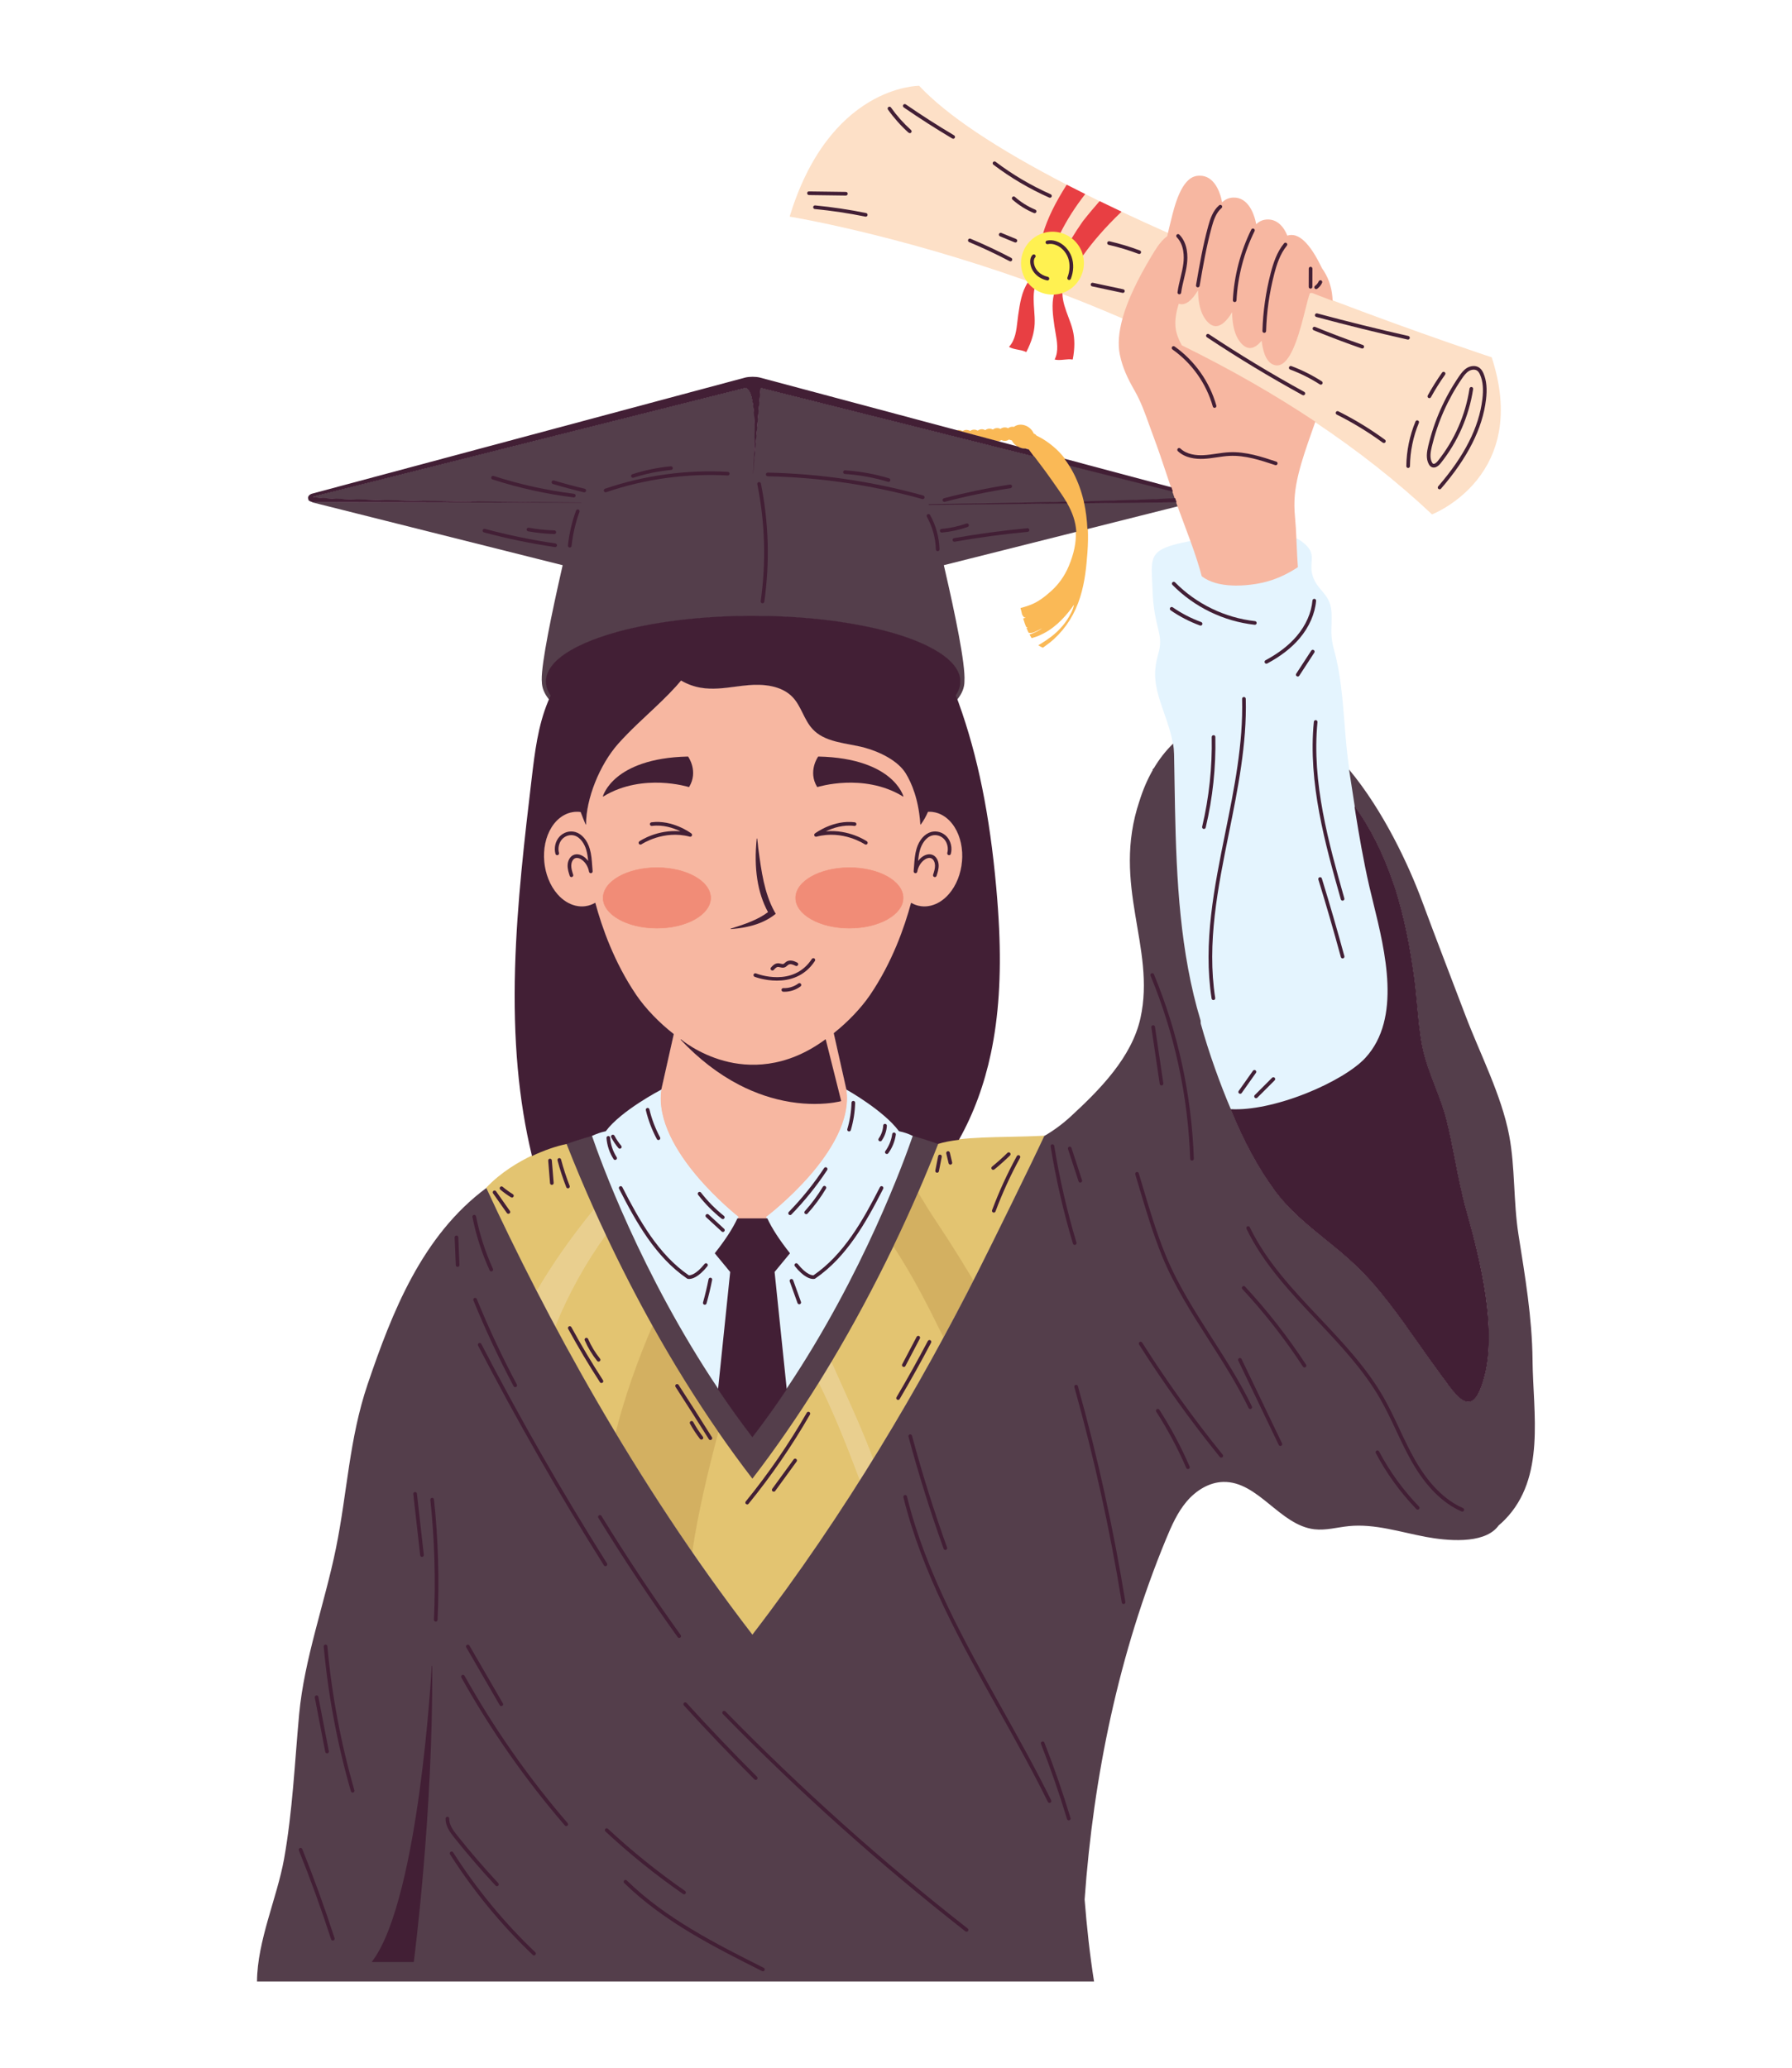<?xml version="1.0" encoding="utf-8"?>
<!-- Generator: Adobe Illustrator 27.5.0, SVG Export Plug-In . SVG Version: 6.00 Build 0)  -->
<svg version="1.1" id="Capa_1" xmlns="http://www.w3.org/2000/svg" xmlns:xlink="http://www.w3.org/1999/xlink" x="0px" y="0px"
	 viewBox="0 0 1975 2279" style="enable-background:new 0 0 1975 2279;" xml:space="preserve">
<path style="fill:#E3C471;" d="M668.059,1360.427l-0.218-0.152l-0.243,0.11c-22.048,30.281-40.821,64.068-55.799,100.441
	l-0.079-0.148l-0.272,0.678c15.125,28.284,30.596,56.104,46.376,83.325c6.82,11.764,13.701,23.421,20.638,34.974l0.49-0.286
	l-0.058-0.095c9.792-38.398,23.509-78.115,40.771-118.052l-0.013-0.236C701.611,1428.645,684.251,1394.81,668.059,1360.427z"/>
<path style="fill:#E3C471;" d="M947.92,1630.535l-0.037,0.06c-13.277-35.122-27.719-72.311-45.296-107.375l-0.228-0.147
	l-0.241,0.125c-23.305,37.456-47.827,72.971-72.89,105.565c-12.615-16.397-25.186-33.657-37.367-51.304l-0.267-0.11l-0.212,0.194
	c-10.899,41.408-21.917,85.992-28.764,131.558l-0.095,0.934c21.809,31.694,43.969,62.371,66.493,91.642l0.212,0.104l0.212-0.104
	c40.919-53.2,80.539-110.138,118.672-170.382l-0.036-0.055L947.92,1630.535z"/>
<path style="fill:#E3C471;" d="M1014.969,1423.919c-9.355-17.47-19.487-34.63-30.114-51l-0.225-0.121h-0.015l-0.225,0.152
	c-21.348,44.37-44.422,87.368-68.585,127.807l-0.016,0.246c4.279,9.734,8.732,19.589,13.039,29.119
	c11.357,25.131,23.101,51.116,32.775,77.503l0.212,0.356l0.516,0.388c26.75-43.261,52.737-88.158,77.887-134.573
	c-0.33-0.458-0.543-0.987-0.672-1.539C1031.92,1456.746,1023.686,1440.212,1014.969,1423.919z"/>
<path style="fill:#E3C471;" d="M1151.154,1251.774l-0.225-0.121h-0.013c-12.866,0.681-25.963,0.968-38.626,1.241
	c-20.219,0.434-39.319,0.848-55.673,2.8c-9.143,1.094-16.635,2.575-22.902,4.522l-0.17,0.157
	c-6.893,17.595-14.379,35.697-22.256,53.811l0.022,0.251c1.918,2.967,3.721,5.955,5.552,9.012
	c5.943,10.08,12.495,19.976,18.832,29.548c2.96,4.469,6.019,9.085,8.978,13.67c8.22,12.756,16.735,26.515,27.575,44.55l0.548,0.172
	l0.161,0.14c1.674-3.264,3.356-6.512,5.017-9.798c16.7-33.049,59.999-121.176,73.195-149.688L1151.154,1251.774z"/>
<path style="fill:#E3C471;" d="M655.214,1332.511c-10.896-24.268-21.109-48.535-30.352-72.138l-0.303-0.162
	c-12.048,2.523-25.241,7.097-38.155,13.225c-14.039,6.662-34.216,18.26-50.618,35.656l-0.047,0.298
	c17.794,38.433,36.371,76.349,55.564,113.568l0.73-0.163c17.39-29.75,38.049-59.194,63.144-90.006L655.214,1332.511z"/>
<path style="fill:#F7B7A1;" d="M1052.397,911.631c-7.498-12.021-18.527-17.823-29.767-17.185c-2.248,5.164-4.891,9.927-8.021,14.081
	c-1.629-24.488-8.2-43.359-16.063-56.222c-8.818-14.49-29.824-24.263-45.494-28.532c-10.11-2.752-21.118-4.044-31.34-6.684
	c-9.773-2.527-18.872-6.235-25.725-13.536c-9.548-10.054-12.468-24.994-21.96-35.16c-12.02-12.862-31.621-15.052-49.201-13.536
	c-17.524,1.517-35.216,5.841-52.572,2.809c-7.695-1.292-14.996-4.1-21.68-7.975c-1.854,2.246-3.763,4.437-5.729,6.628
	c-16.625,18.31-35.89,34.373-53.245,52.066c-3.538,3.594-7.02,7.301-10.39,11.064c-19.714,22.242-35.553,59.873-35.553,89.079
	c-1.848-4.391-3.692-9.013-5.503-13.806c-12.146-1.795-24.355,3.932-32.45,16.91c-13.388,21.462-10.456,54.616,6.548,74.053
	c12.287,14.045,28.558,17.081,41.692,9.59c8.786,32.735,23.251,69.237,45.149,101.465c8.84,12.996,23.199,28.972,41.219,43.01
	l-13.682,60.938c-10.312,66.228,85.056,140.603,85.056,140.603c-0.259,0.593-0.527,1.188-0.804,1.785h32.644
	c-0.277-0.597-0.545-1.192-0.804-1.785c0,0,98.693-74.376,88.382-140.603l-13.909-61.953c17.419-13.78,31.295-29.336,39.922-41.995
	c21.906-32.202,36.38-68.671,45.176-101.386c13.109,7.393,29.312,4.329,41.557-9.668
	C1062.853,966.247,1065.785,933.093,1052.397,911.631z"/>
<ellipse style="fill:#F18C77;" cx="936.139" cy="989.601" rx="59.248" ry="33.367"/>
<path style="fill:#F18C77;" d="M936.139,1023.233c-32.816,0-59.515-15.089-59.515-33.63c0-18.548,26.699-33.636,59.515-33.636
	c32.816,0,59.515,15.088,59.515,33.636C995.654,1008.145,968.955,1023.233,936.139,1023.233z M936.139,956.501
	c-32.521,0-58.982,14.847-58.982,33.102c0,18.249,26.46,33.097,58.982,33.097c32.521,0,58.982-14.847,58.982-33.097
	C995.121,971.348,968.66,956.501,936.139,956.501z"/>
<ellipse style="fill:#F18C77;" cx="723.963" cy="989.601" rx="59.248" ry="33.367"/>
<path style="fill:#F18C77;" d="M723.963,1023.233c-32.816,0-59.515-15.089-59.515-33.63c0-18.548,26.699-33.636,59.515-33.636
	c32.816,0,59.515,15.088,59.515,33.636C783.478,1008.145,756.779,1023.233,723.963,1023.233z M723.963,956.501
	c-32.521,0-58.982,14.847-58.982,33.102c0,18.249,26.461,33.097,58.982,33.097c32.521,0,58.982-14.847,58.982-33.097
	C782.945,971.348,756.484,956.501,723.963,956.501z"/>
<path style="fill:#E9CF8F;" d="M655.216,1332.506l-0.222-0.178h-0.011l-0.22,0.126c-25.212,30.951-45.952,60.525-63.398,90.414
	l-0.008,0.256c6.225,12.079,13.034,25.016,20.238,38.456l0.236,0.141l0.249-0.168c14.996-36.53,33.824-70.463,55.94-100.844
	l0.055-0.303C663.553,1350.823,659.227,1341.435,655.216,1332.506z"/>
<path style="fill:#E9CF8F;" d="M962.448,1607.996l-0.364-0.602c-9.658-26.361-21.405-52.356-32.767-77.492
	c-4.307-9.53-8.76-19.385-13.034-29.103l-0.22-0.204l-0.27,0.131c-4.545,7.63-9.145,15.193-13.675,22.472l-0.013,0.262
	c17.653,35.206,32.142,72.573,45.466,107.825l0.225,0.172h0.026l0.228-0.125c4.945-7.834,9.789-15.591,14.395-23.059
	L962.448,1607.996z"/>
<path style="fill:#D3B061;" d="M719.659,1460.972l-0.236-0.12l-0.249,0.162c-17.291,39.994-31.026,79.779-40.826,118.235
	l0.029,0.204c26.868,44.793,55.179,88.802,84.141,130.8l0.22,0.115l0.06-0.005l0.204-0.22
	c6.832-45.876,17.927-90.774,28.899-132.464l-0.258-0.068l0.28-0.005l-0.037-0.23
	C766.666,1540.835,742.367,1501.673,719.659,1460.972z"/>
<path style="fill:#D3B061;" d="M1072.921,1411.296c-10.948-18.223-19.521-32.076-27.797-44.924
	c-2.959-4.585-6.021-9.206-8.981-13.675c-6.335-9.562-12.885-19.453-18.82-29.522c-1.834-3.062-3.64-6.055-5.547-9.007l-0.047-0.073
	l-0.246-0.104l-0.215,0.162c-8.672,19.892-17.726,39.665-26.91,58.751l0.047,0.309c10.619,16.36,20.743,33.505,30.093,50.958
	c8.957,16.742,17.412,33.751,25.215,49.64l0.235,0.147h0.005l0.235-0.141c11.127-20.552,22.143-41.496,32.741-62.263
	L1072.921,1411.296z"/>
<path style="fill:#FDE0C7;" d="M1287.507,256.826c-18.032-8.004-35.459-15.972-51.798-23.681l-0.301,0.05
	c-17.103,16.415-30.943,32.18-42.315,48.198l-0.04,0.22c4.148,16.24-4.396,33.39-19.874,39.9c-1.154,0.484-2.355,0.914-3.569,1.274
	l-0.167,0.147l-0.076,0.173l-0.005,0.212l0.154,0.149l1.047,0.4c22.647,8.664,45.12,17.823,66.79,27.219l0.107,0.021l0.115-0.026
	l0.144-0.17c7.518-26.987,23.611-54.991,35.062-73.708c4.699-7.675,9.436-13.262,14.081-16.604l0.105-0.164
	c0.227-1.131,0.46-2.235,0.693-3.305L1287.507,256.826z"/>
<path style="fill:#FDE0C7;" d="M1176.005,203.835l-0.136-0.167c-78.17-40.368-132.936-77.055-162.772-109.04l-0.193-0.084h-0.01
	c-0.618,0-25.179,0.173-54.727,17.752c-17.48,10.401-33.267,24.768-46.92,42.705c-17.061,22.41-30.82,50.49-40.895,83.453
	l0.029,0.22l0.186,0.123c1.133,0.183,114.932,18.799,260.646,70.555l0.089,0.016l0.212-0.102l0.011-0.314
	c-1.183-1.782-2.208-3.693-3.046-5.678c-7.295-17.354,0.885-37.406,18.234-44.704c1.076-0.45,2.169-0.848,3.252-1.18l0.178-0.178
	c4.953-16.341,12.921-32.738,25.832-53.162L1176.005,203.835z"/>
<path style="fill:#FDE0C7;" d="M1181.244,263.258l0.05-0.003l0.181-0.125c3.705-6.194,7.777-12.427,12.44-19.047
	c6.414-8.183,13.102-15.986,18.212-21.868l0.061-0.227l-0.144-0.189c-5.558-2.708-11.04-5.412-16.294-8.039l-0.332,0.076
	c-10.854,13.887-20.013,28.263-27.222,42.731l-0.003,0.233l0.178,0.146c4.657,1.188,8.936,3.292,12.71,6.257L1181.244,263.258z"/>
<path style="fill:#FDE0C7;" d="M1643.894,393.742c-0.756-0.249-76.621-25.179-175.314-62.778
	c-7.149-2.721-14.706-5.623-22.454-8.622l-0.126-0.018l-2.496,0.278l-0.217,0.162c-1.382,3.237-2.996,9.677-5.04,17.831
	c-5.331,21.279-13.39,53.436-25.903,60.3c-2.617,1.431-5.344,1.683-8.123,0.767c-7.078-2.368-11.563-11.388-13.332-26.808
	l-0.194-0.225l-0.282,0.089c-4.404,5.521-8.714,8.316-12.811,8.316l-0.22-0.003c-3.797-0.091-7.504-2.612-11.019-7.486
	c-5.149-7.141-7.814-18.03-7.918-32.361l-0.197-0.256l-0.301,0.123c-6.05,10.255-11.935,15.583-17.496,15.837l-0.411,0.01
	c-3.883,0-7.665-2.52-11.249-7.497c-5.147-7.133-7.814-18.011-7.921-32.335l-0.196-0.256l-0.301,0.123
	c-7.463,12.644-14.62,17.77-21.303,15.198l-0.215,0.011l-0.139,0.162c-3.014,9.695-5.958,22.397-1.915,34.674
	c1.348,4.095,3.07,7.991,5.262,11.914l0.115,0.11c52.665,25.841,102.127,54.125,147.016,84.069
	c47.505,31.691,90.89,65.918,128.948,101.723l0.183,0.073l0.097-0.016c0.27-0.105,27.4-10.744,48.923-37.27
	c12.644-15.583,20.911-33.521,24.574-53.314c4.577-24.728,1.933-52.434-7.856-82.352L1643.894,393.742z"/>
<path style="fill:#E83F43;" d="M1168.37,256.947l0.306-0.139c7.191-14.436,16.331-28.784,27.165-42.642l0.044-0.063l0.036-0.218
	l-0.139-0.173c-6.547-3.266-13.314-6.644-19.913-10.051l-0.262,0.013l-0.097,0.102c-12.932,20.46-20.915,36.891-25.882,53.277
	l0.068,0.27l0.189,0.076l0.078-0.011C1155.938,255.555,1162.306,255.408,1168.37,256.947z"/>
<path style="fill:#E83F43;" d="M1235.759,233.098c-6.911-3.25-14.429-6.859-23.663-11.359l-0.307,0.052l-0.065,0.073
	c-5.116,5.887-11.812,13.696-18.241,21.899c-4.678,6.642-8.758,12.888-12.468,19.089l0.065,0.351
	c4.529,3.554,8.109,8.256,10.357,13.596c0.652,1.56,1.196,3.179,1.617,4.812l0.209,0.199l0.05,0.003l0.217-0.112
	c11.352-15.988,25.17-31.728,42.25-48.119l0.053-0.052l0.075-0.236L1235.759,233.098z"/>
<path style="fill:#E83F43;" d="M1177.447,349.302c-3.132-8.329-6.369-16.941-6.521-25.691l-0.17-0.246l-0.803-0.306l-0.065-0.191
	l-0.278-0.082c-2.546,0.754-5.173,1.206-7.813,1.351l-0.246,0.204c-2.789,11.307-1.107,23.278,0.518,34.858l0.039,0.274
	c0.314,2.222,0.714,4.486,1.141,6.882c1.724,9.713,3.682,20.725-0.78,29.577l-0.005,0.235l0.186,0.147
	c1.465,0.324,2.952,0.439,4.44,0.439c1.908,0,3.818-0.191,5.694-0.377c3.02-0.306,6.157-0.623,9.232-0.129l0.306-0.214
	c2.313-11.943,2.311-22.753-0.011-32.123C1181.126,359.081,1179.258,354.109,1177.447,349.302z"/>
<path style="fill:#E83F43;" d="M1140.14,318.04l-0.105-0.27c-2.572-1.842-4.873-4.032-6.838-6.51l-0.21-0.1l-0.225,0.121
	c-6.806,10.404-8.693,23.145-10.517,35.467l-0.036,0.243c-0.332,2.227-0.592,4.519-0.866,6.947
	c-1.104,9.789-2.358,20.887-9.138,28.101l-0.068,0.225l0.136,0.194c2.996,1.651,6.4,2.303,9.69,2.934
	c2.991,0.573,6.086,1.164,8.894,2.506l0.115,0.026l0.238-0.144c5.6-10.771,8.664-21.136,9.111-30.807
	c0.228-4.961-0.154-10.25-0.524-15.363C1139.232,333.756,1138.643,325.634,1140.14,318.04z"/>
<path style="fill:#FFF151;" d="M1191.928,276.591c-2.282-5.422-5.919-10.197-10.519-13.811c-3.831-3.01-8.175-5.147-12.908-6.351
	c-6.168-1.578-12.631-1.413-18.694,0.448c-1.102,0.338-2.211,0.741-3.305,1.201c-17.621,7.41-25.927,27.779-18.516,45.406
	c0.85,2.015,1.89,3.957,3.093,5.767c0.531,0.798,1.104,1.588,1.701,2.345c1.996,2.517,4.331,4.741,6.942,6.61
	c5.908,4.234,13.039,6.516,20.264,6.516c0.613,0,1.225-0.016,1.84-0.05c2.68-0.144,5.351-0.604,7.936-1.371
	c1.233-0.366,2.452-0.801,3.627-1.295c15.721-6.61,24.398-24.032,20.183-40.523C1193.145,279.82,1192.593,278.176,1191.928,276.591z
	"/>
<path style="fill:#E4F4FE;" d="M767.49,1295.641c-20.539-24.472-43.906-60.803-38.597-94.914l-0.107-0.261l-0.28-0.021
	c-0.44,0.23-44.119,22.912-61.195,45.824c-5.019,1.036-10.006,2.748-15.206,5.213l-0.115,0.053l-0.12,0.319
	c8.285,24.31,53.951,152.059,139.543,279.505l0.222,0.115l0.065-0.005l0.201-0.235l13.396-129.435l-0.073-0.204l-0.029-0.026
	l-16.773-20.338c11.346-14.329,19.657-27.125,24.705-38.042c0.278-0.602,0.547-1.193,0.806-1.795l-0.081-0.314
	C813.613,1340.89,789.766,1322.186,767.49,1295.641z"/>
<path style="fill:#E4F4FE;" d="M1006.32,1251.481c-4.859-2.454-9.841-4.161-15.227-5.213
	c-16.967-22.907-57.453-45.589-57.859-45.819l-0.285,0.016l-0.11,0.261c5.309,34.107-18.958,70.437-40.256,94.914
	c-23.098,26.545-47.774,45.249-48.023,45.432l-0.084,0.319c0.259,0.602,0.531,1.193,0.806,1.79
	c5.048,10.922,13.359,23.718,24.704,38.047l-16.802,20.369l-0.024,0.282l13.39,129.293l0.202,0.236l0.065,0.005l0.223-0.115
	c85.387-127.226,131.177-255.106,139.491-279.447L1006.32,1251.481z M1006.199,1251.722L1006.199,1251.722L1006.199,1251.722
	L1006.199,1251.722z"/>
<path style="fill:#E4F4FE;" d="M1509.556,976.289c-6.456-28.271-11.307-56.909-14.813-78.701c-0.443-2.779-0.877-5.558-1.309-8.337
	c-1.293-8.295-2.562-16.59-3.833-24.896c-0.83-5.427-1.659-10.86-2.499-16.297l-0.204-1.314c-2.423-16.114-3.781-33.18-5.092-49.687
	c-2.164-27.209-4.401-55.344-11.464-80.554c-3.399-12.194-3.161-19.369-2.886-27.674c0.141-4.292,0.288-8.725-0.019-14.334
	c-0.691-11.613-5.586-17.422-10.77-23.567c-3.517-4.171-7.157-8.489-9.465-14.842c-2.376-6.563-1.991-11.802-1.648-16.428
	c0.568-7.693,1.057-14.339-11.66-23.42c-1.46-1.026-3.232-2.036-5.27-2.994l-0.264,0.016l-0.118,0.235
	c0.096,2.167,0.191,4.333,0.285,6.495c0.353,8.148,0.72,16.574,1.348,24.822c-12.76,8.374-25.443,13.9-38.767,16.883
	c-2.138,0.482-4.132,0.869-6.094,1.183l-0.987,0.157c-8.528,1.371-17.106,1.973-24.797,1.748l-0.089-0.016
	c-14.57-0.461-26.07-3.815-34.182-9.975c-2.954-11.164-6.764-23.012-12.351-38.404l-0.303-0.173
	c-1.565,0.319-3.109,0.633-4.629,0.937c-39.722,7.987-39.353,15.156-37.796,45.332c0.157,3.046,0.319,6.191,0.46,9.651
	c0.625,16.81,2.539,26.309,6.757,43.987c2.829,11.807,1.138,18.208-0.817,25.623c-1.12,4.244-2.389,9.054-2.973,15.465
	c-1.533,16.585,4.001,32.427,9.86,49.195c3.758,10.749,7.641,21.871,9.459,33.159c0.654,4.071,1.005,7.861,1.073,11.597
	c0.144,7.919,0.27,15.868,0.398,23.844c0.186,11.55,0.377,23.493,0.623,35.331c1.484,73.206,5.014,157.742,28.24,234.497l0.16,3.318
	c4.503,16.234,9.734,32.751,15.554,49.09c5.94,16.674,11.731,31.568,17.705,45.536l0.251,0.162c1.79,0.1,3.634,0.152,5.534,0.152
	c21.277,0,49.142-6.296,77.579-17.621c28.724-11.44,53.858-26.523,65.591-39.361c40.023-43.705,21.942-117.329,8.737-171.082
	C1512.453,988.436,1510.922,982.213,1509.556,976.289z"/>
<path style="fill:#FAB956;" d="M1159.635,700.84l-1.285,0.994c-4.038,3.072-8.204,5.872-12.375,8.326l-1.322,0.717l-0.139,0.22
	l0.118,0.236c1.557,1.057,3.077,1.863,4.647,2.46l0.094,0.016l0.155-0.047c3.443-2.434,7.926-5.704,12.063-9.42
	c13.675-12.644,23.153-27.858,28.97-46.51c5.199-16.669,6.78-33.526,7.952-49.363c0.656-8.886,0.803-17.542,0.439-25.733
	c-0.439-9.933-1.641-19.479-3.567-28.387c-0.126-0.576-0.251-1.151-0.382-1.722c-2.528-11.045-6.259-21.428-11.097-30.865
	c-1.594-3.101-3.316-6.11-5.116-8.944c-1.547-2.434-3.195-4.799-4.901-7.026c-4.093-5.349-8.69-10.127-13.665-14.196
	c-4.771-3.911-9.133-6.902-13.332-9.143l-0.817-0.45c-1.144-0.633-2.559-1.416-3.815-1.983c-0.235-0.382-0.634-0.908-1.246-1.353
	c-0.628-0.452-1.222-0.636-1.648-0.706c-1.476-3.595-4.321-6.623-7.824-8.326c-4.891-2.384-10.286-2.072-14.104,0.824
	c-1.68-0.346-3.391-0.131-4.94,0.602l-1.408,0.887c-2.164-1.148-4.77-1.211-6.995-0.157c-0.479,0.228-0.937,0.518-1.431,0.911
	c-2.159-1.173-4.755-1.243-6.973-0.189c-0.474,0.225-0.932,0.516-1.431,0.913c-2.154-1.209-4.75-1.298-6.977-0.243l-1.402,0.895
	c-2.161-1.259-4.77-1.382-7.013-0.311l-1.342,0.845c-2.161-1.327-4.788-1.473-7.073-0.4l-1.259,0.783
	c-2.143-1.397-4.867-1.604-7.191-0.495l-1.104,0.681c-1.688-1.185-3.792-1.615-5.786-1.162l-0.21,0.256l0.199,0.264l44.621,11.927
	l0.097,0.008c0.863-0.089,1.698-0.322,2.481-0.694l1.332-0.832c2.206,1.238,4.859,1.334,7.146,0.257l1.306-0.806
	c0.921,0.505,1.952,0.824,2.999,0.934c1.444,2.795,3.768,5.267,6.555,6.979l0.913,0.526c2.47,1.293,5.105,1.905,7.586,1.743
	c0.664-0.042,1.316-0.133,1.942-0.278c0.181,0.264,0.545,0.728,1.062,1.081l0.633,0.322c1.69,2.329,3.538,4.828,5.641,7.641
	c1.573,2.099,3.141,4.174,4.7,6.236c5.092,6.743,9.904,13.11,14.607,19.913c1.536,2.243,3.148,4.525,4.705,6.73
	c3.868,5.474,7.866,11.134,11.344,17.056c0.282,0.487,0.563,0.973,0.84,1.455c5.982,10.53,9.151,20.112,9.975,30.145l0.068,1.088
	c0.63,11.602-2.02,24.477-7.879,38.272c-4.431,10.478-10.902,19.61-19.239,27.141c-7.85,7.112-14.518,11.712-20.981,14.481
	c-3.726,1.596-7.733,2.92-12.608,4.166l-0.167,0.131l-0.024,0.209c0.549,1.774,0.984,3.653,1.405,5.469l0.314,1.35l0.031,0.073
	l0.461,0.79c0.931,1.565,1.656,2.779,3.64,2.554c-0.882,0.439-1.785,0.738-2.646,0.853l-0.188,0.12l-0.031,0.225
	c0.966,3.229,1.97,6.16,3.072,8.954l0.115,0.131c0.511,0.299,1.117,0.466,1.795,0.497l-1.17,0.46l-0.154,0.142l-0.003,0.209
	l0.173,0.419c0.33,0.806,0.662,1.617,1.015,2.407c0.27,0.602,0.56,1.204,0.845,1.805l0.204,0.419l0.183,0.146
	c1.104,0.241,2.243,0.278,3.224,0.104c2.182-0.371,3.964-1.266,6.029-2.297l0.259-0.131c0.466-0.23,0.95-0.466,1.442-0.701
	c1.224-0.596,2.541-1.23,3.802-1.931c-2.127,1.617-4.498,2.889-6.66,3.957c-1.669,0.832-3.318,1.491-4.851,2.078l-0.824,0.267
	l-1.303,0.424l-0.16,0.152l0.011,0.225c0.638,1.214,1.34,2.418,2.083,3.585l0.286,0.115c0.638-0.152,1.303-0.366,1.946-0.581
	l1.293-0.403c3.307-0.9,6.848-2.632,9.875-4.207c14.908-7.688,26.28-21.201,33.358-31.516c-0.811,5.631-4.993,12.66-7.518,16.486
	C1172.007,689.374,1166.156,695.706,1159.635,700.84z"/>
<path style="fill:#543E4B;" d="M1194.916,554.24l-0.052,0.225c1.921,8.876,3.117,18.396,3.556,28.292l0.107,0.204l0.16,0.052
	l0.065-0.005l99.297-24.985l0.17-0.136l0.016-0.215c-0.534-1.476-1.065-2.952-1.591-4.422l-0.251-0.178h-0.002l-101.268,1.068
	L1194.916,554.24z"/>
<path style="fill:#543E4B;" d="M1294.62,547.47c-0.696-2.015-1.384-4.027-2.068-6.036l-0.188-0.173l-113.732-28.556l-0.282,0.102
	l-0.008,0.301c1.79,2.818,3.504,5.815,5.09,8.902c4.818,9.395,8.536,19.736,11.05,30.734l0.262,0.21h0.005
	c47.044-1.146,80.764-2.297,100.227-3.417l0.207-0.121l0.031-0.238L1294.62,547.47z"/>
<path style="fill:#543E4B;" d="M821.63,427.268l-0.139,0.011L344.823,547.209l-0.066,0.027l-0.044,0.002
	c-1.557,0.398-2.766,0.89-3.59,1.46l-0.073,0.364l0.225,0.123l0.139-0.036c1.233-0.741,2.944-1.253,3.438-1.392l0.01-0.005
	c7.478,3.219,139.112,4.986,244.135,5.893l-244.647-0.518l-0.265,0.231l0.189,0.293l0.565,0.152l246.026,61.776l29.266,7.338
	c-0.539,2.36-1.081,4.741-1.625,7.144c-9.994,44.103-21.832,100.566-21.457,119.13l0.052,0.963l0.055,0.942l0.01,0.047
	c0.024,6.714,2.693,13.377,7.934,19.803l0.207,0.1h0.036l0.21-0.162c0.61-1.397,1.253-2.81,1.907-4.197l-0.024-0.267
	c-3.493-5.035-5.265-10.205-5.265-15.376c0-8.243,4.449-16.376,13.22-24.174c4.893-4.271,10.961-8.337,18.04-12.1
	c1.9-1.062,3.936-2.078,6.052-3.025c3.742-1.842,7.814-3.622,12.458-5.443l0.778-0.335c5.505-2.146,11.547-4.239,17.954-6.228
	c6.638-2.046,12.845-3.773,18.971-5.276c4.658-1.167,9.669-2.287,15.324-3.422l0.588-0.131c1.096-0.241,2.13-0.466,3.221-0.66
	l0.625-0.11c6.144-1.272,12.375-2.386,18.521-3.308c5.657-0.916,11.793-1.79,19.314-2.753c5.686-0.706,12.039-1.382,19.421-2.078
	c5.362-0.46,10.618-0.905,15.998-1.235c0.565-0.026,1.12-0.068,1.675-0.11c0.597-0.042,1.196-0.089,1.811-0.115
	c7.23-0.445,13.62-0.754,19.539-0.958c5.794-0.199,12.019-0.325,19.592-0.393h4.773c4.914,0,9.938,0.058,14.936,0.168
	c6.621,0.115,13.27,0.34,19.762,0.675c7.309,0.366,13.812,0.769,19.874,1.235c6.82,0.513,13.524,1.136,19.932,1.853
	c6.83,0.738,13.555,1.586,19.984,2.528c8.174,1.204,14.371,2.224,20.097,3.308c3.412,0.644,7.068,1.34,10.666,2.083
	c2.894,0.596,6.299,1.308,9.598,2.078c8.253,1.963,14.725,3.658,20.374,5.328c11.893,3.533,21.897,7.149,30.579,11.053
	c3.577,1.56,6.785,3.119,9.813,4.768c21.107,11.042,32.264,23.76,32.264,36.776c0,5.118-1.712,10.221-5.09,15.166l-0.023,0.257
	c0.563,1.334,1.138,2.763,1.764,4.37l0.207,0.168l0.248-0.1c5.244-6.437,7.903-13.12,7.903-19.861l-0.003-0.262l-0.005-0.104
	c1.287-18.522-10.773-75.896-21.117-120.768c-0.542-2.36-1.081-4.694-1.617-7.008l145.794-36.681l0.202-0.278l-0.068-1.099
	c-0.83-10.116-4.019-19.767-10.043-30.365l-0.233-0.136h-0.003l-104.596,1.099c38.474-0.654,73.23-1.329,103.762-2.025l0.227-0.136
	l-0.003-0.267c-3.488-5.94-7.494-11.611-11.367-17.095c-1.557-2.204-3.167-4.483-4.703-6.722
	c-4.707-6.814-9.522-13.186-14.62-19.932c-1.559-2.062-3.127-4.137-4.697-6.233l-0.149-0.1l-301.349-75.661l-0.005-0.003h-0.005
	l-0.008-0.002l-0.539-0.129l-0.016-0.005h-0.003l-0.322,0.199l0.199,0.324l0.335,0.079l-6.919,79.659
	C832.791,473.398,832.812,429.45,821.63,427.268z"/>
<path style="fill:#543E4B;" d="M1011.781,1314.393c7.869-18.091,15.349-36.175,22.235-53.755l0.06-0.166l-0.226-0.262
	c-8.82-3.136-18.098-6.079-27.577-8.744l-0.303,0.173l0.005,0.183c-8.441,24.702-54.2,152.263-139.378,279.18
	c-11.65,17.474-24.221,35.027-37.367,52.178c-12.587-16.36-25.16-33.897-37.373-52.125
	c-85.373-127.121-131.009-254.541-139.427-279.222l0.008-0.167l-0.332-0.183h-0.003c-9.412,2.643-18.691,5.584-27.578,8.74
	l-0.154,0.141l-0.005,0.21c9.245,23.608,19.458,47.886,30.362,72.159l0.024,0.042c3.993,8.892,8.3,18.234,12.798,27.775l0.024,0.11
	c16.201,34.394,33.565,68.239,51.615,100.593l0.047,0.057c22.679,40.654,46.952,79.769,72.141,116.272l0.047,0.183
	c12.254,17.757,24.904,35.116,37.594,51.602l0.212,0.104l0.212-0.104c25.147-32.683,49.752-68.307,73.133-105.884
	c4.506-7.249,9.085-14.769,13.613-22.368l0.078-0.084c24.171-40.449,47.253-83.464,68.606-127.849l0.013-0.142
	c9.153-19.018,18.176-38.717,26.816-58.541L1011.781,1314.393z"/>
<path style="fill:#543E4B;" d="M1689.042,1498.79c-0.428-46.481-8.29-92.376-15.504-138.162
	c-5.691-36.149-3.59-74.275-10.263-109.319c-8.434-44.338-32.24-90.168-48.249-132.323c-15.971-42.053-32.214-84.003-47.86-126.176
	c-14.612-39.39-42.447-99.19-80.329-144.707c2.124,13.757,4.193,27.467,6.333,41.19c18.617,25.359,31.903,53.778,42.468,84.704
	c11.284,33.047,17.637,66.958,22.481,101.122c3.619,25.484,4.264,51.686,8.932,76.772c5.32,28.547,19.929,54.398,26.968,82.44
	c8.382,33.38,12.538,66.819,21.917,99.916c14.901,52.548,33.675,127.467,20.234,181.245c-13.37,53.453-30.919,22.727-52.002-5.928
	c-28.346-38.53-55.043-81.85-89.807-115.049c-30.005-28.651-65.033-49.146-90.01-83.515c-19.854-27.321-35.057-57.24-47.705-88.321
	l-0.021-0.001c-6.393-14.947-12.238-30.195-17.699-45.521c-5.733-16.105-10.945-32.487-15.547-49.074l-0.151-3.257
	c-22.704-75.052-26.642-155.648-28.241-234.488c-0.41-19.905-0.663-39.634-1.019-59.177c-0.071-3.919-0.459-7.794-1.077-11.634
	c-8.351,8.141-15.473,17.388-21.458,27.51l-0.8,1.373c-6.139,10.644-11.048,22.225-14.833,34.476l-0.003-0.067
	c-31.166,92.909,18.405,161.228,1.118,239.249c-9.565,43.186-44.745,78.767-76.306,107.882
	c-9.468,8.729-19.381,16.069-29.681,21.976c-13.515,29.201-56.911,117.467-73.189,149.68
	c-62.302,123.282-144.915,265.225-248.506,399.907c-130.712-169.864-227.998-351.304-293.249-492.241
	c-71.001,52.694-103.95,137.198-130.731,216.074c-20.42,60.112-22.45,119.518-34.986,180.969
	c-12.275,60.371-34.918,121.701-40.584,183.074c-4.892,53.187-7.184,106.549-16.597,159.291
	c-7.696,42.873-29.519,90.071-29.836,135.17h362.387l0.003-0.006h560.133c-4.728-29.885-7.981-60.094-10.393-90.432
	c9.726-136.139,37.739-271.426,89.861-397.512c6.004-14.523,12.463-29.146,22.622-41.135c10.159-11.989,24.65-21.182,40.361-21.523
	c38.449-0.833,62.203,47.746,100.405,52.174c12.651,1.467,25.263-2.221,37.935-3.484c28.764-2.867,57.085,6.751,85.515,11.98
	c21.373,3.931,62.29,8.413,78.366-11.122c0.43-0.523,0.839-1.062,1.235-1.608c2.274-1.886,4.542-3.975,6.796-6.275
	C1703.883,1628.579,1689.585,1557.7,1689.042,1498.79z"/>
<path style="fill:#F7B7A1;" d="M1456.936,295.567c-13.23-27.829-26.084-39.9-38.165-35.883
	c-5.309-13.167-14.225-19.338-25.123-17.472c-3.245,0.565-6.33,2.198-9.169,4.856c-0.278-1.486-0.592-2.925-0.942-4.286
	c-2.154-8.486-9.132-27.889-27.458-24.697c-3.244,0.568-6.327,2.201-9.166,4.854c-0.269-1.463-0.583-2.897-0.937-4.273
	c-2.156-8.489-9.141-27.855-27.473-24.694c-16.82,2.928-24.215,33.512-28.19,49.943c-0.524,2.169-0.976,4.042-1.4,5.66
	c-0.62,2.376-1.219,4.878-1.776,7.439c-0.225,1.041-0.453,2.114-0.673,3.211c-4.676,3.391-9.431,9.007-14.138,16.7
	c-11.469,18.744-27.588,46.793-35.125,73.844c-4.307,15.473-5.317,28.988-2.998,40.167c2.988,14.476,8.656,26.272,16.242,39.531
	c6.917,12.11,11.441,24.739,16.227,38.107c1.463,4.082,2.975,8.303,4.545,12.461c5.435,14.429,10.31,29.083,15.025,43.249
	c1.447,4.357,2.899,8.717,4.368,13.079c0.476,1.413,0.955,2.826,1.436,4.242c0.683,2.01,1.371,4.022,2.068,6.036l0.594,1.712
	c0.474,1.358,0.952,2.713,1.437,4.074c0.526,1.471,1.057,2.946,1.591,4.422c2.305,6.359,4.742,12.848,7.097,19.118
	c2.41,6.416,4.898,13.053,7.274,19.599c5.594,15.423,9.407,27.277,12.359,38.45l0.097,0.147c8.19,6.249,19.791,9.661,34.478,10.137
	l0.092,0.016c1.083,0.032,2.185,0.052,3.302,0.052c6.866,0,14.29-0.617,21.677-1.801l0.987-0.156
	c1.976-0.319,3.977-0.712,6.126-1.194c13.437-3.009,26.219-8.583,39.078-17.046l0.12-0.246c-0.636-8.289-1.002-16.763-1.358-24.958
	c-0.094-2.167-0.189-4.333-0.288-6.495c-0.327-7.264-0.77-15.81-1.554-24.168c-1.516-16.051-0.369-29.749,3.953-47.279
	c3.831-15.515,9.258-30.954,14.508-45.882c1.311-3.734,2.624-7.468,3.917-11.215l-0.104-0.309
	c-44.888-29.943-94.347-58.227-147.004-84.068c-2.156-3.867-3.851-7.708-5.181-11.746c-3.956-12.018-1.125-24.495,1.837-34.08
	c6.72,2.368,13.853-2.564,21.201-14.709c0.217,13.969,2.91,24.629,8.01,31.694c3.69,5.124,7.617,7.719,11.681,7.717l0.437-0.008
	c5.6-0.257,11.467-5.398,17.446-15.285c0.214,13.976,2.907,24.647,8.007,31.72c3.616,5.019,7.466,7.612,11.441,7.708l0.233,0.003
	c4.142,0,8.454-2.698,12.83-8.022c1.845,15.26,6.427,24.218,13.623,26.622c2.917,0.971,5.794,0.699,8.549-0.803
	c12.718-6.979,20.811-39.272,26.165-60.64c2.007-8.01,3.601-14.363,4.951-17.608l2.274-0.251c7.73,2.991,15.266,5.885,22.399,8.601
	l0.254-0.037l0.108-0.233c-0.105-1.437-0.215-2.874-0.34-4.31C1467.4,315.266,1463.53,304.716,1456.936,295.567z"/>
<path style="fill:#421F35;" d="M1178.501,513.222l113.732,28.557l0.065,0.008l0.196-0.086l0.057-0.267
	c-0.481-1.416-0.96-2.829-1.436-4.242l-0.186-0.173l-117.183-31.322l-0.291,0.11l0.011,0.311c1.696,2.216,3.336,4.569,4.875,6.989
	L1178.501,513.222z"/>
<path style="fill:#421F35;" d="M344.224,553.391l0.125,0.001l296.138,0.631l0.54-0.248c-104.855-0.716-288.697-2.508-296.138-6.308
	l476.687-119.936l0.001,0c12.958,2.531,10.423,63.964,8.353,94.449h0.123h0.016l8.205-94.454l-0.562-0.134l0.57,0.134l20.039,5.03
	l23.734,5.955l23.739,5.964l23.74,5.963l23.739,5.963l23.765,5.962l47.479,11.925l23.74,5.963l23.765,5.961l23.74,5.963
	l23.734,5.955l20.137,5.058c-1.893-2.527-3.793-5.091-5.692-7.709l-0.648-0.317l-3.169-0.847c-2.416,0.147-4.987-0.427-7.447-1.712
	l-0.896-0.518l-21.988-5.877l-44.62-11.927l-217.398-58.108c-4.844-1.216-11.869-1.215-16.709,0.002L344.389,543.939
	c-4.155,1.045-5.72,4.043-4.484,6.408C339.673,551.258,340.651,552.311,344.224,553.391z M344.78,547.496
	c-0.447,0.125-2.218,0.649-3.505,1.423C342.042,548.389,343.209,547.9,344.78,547.496z"/>
<path style="fill:#421F35;" d="M1296.614,553.492l0.034-0.241c-0.481-1.361-0.96-2.716-1.434-4.074l-0.269-0.178
	c-19.455,1.122-53.17,2.268-100.208,3.42l-0.204,0.104l-0.05,0.22c0.131,0.571,0.257,1.146,0.382,1.722l0.262,0.209h0.002
	l101.268-1.068L1296.614,553.492z"/>
<path style="fill:#421F35;" d="M1176.079,554.737v-0.262c-0.278-0.492-0.557-0.979-0.846-1.465l-0.23-0.131h-0.005
	c-42.653,0.968-93.559,1.905-151.305,2.795l-0.241,0.214l0.099,0.267l0.079,0.136l0.253,0.183h0.003l151.962-1.601L1176.079,554.737
	z"/>
<path style="fill:#421F35;" d="M932.973,1200.92c0.408,0.225,40.891,22.907,57.751,45.746l0.162,0.104
	c5.377,1.047,10.347,2.742,15.24,5.208c9.48,2.669,18.757,5.61,27.578,8.745l0.167,0.005c6.239-1.942,13.699-3.412,22.808-4.501
	l0.202-0.136c16.033-28.444,27.892-60.551,35.25-95.422c8.447-40.036,11.393-84.856,9.01-137.029
	c-0.644-14.141-1.673-28.962-3.138-45.306c-7.238-80.564-20.411-145.313-41.459-203.765c-0.445-1.245-0.927-2.533-1.468-3.936
	c-0.604-1.554-1.165-2.946-1.712-4.244c3.384-4.998,5.098-10.164,5.098-15.35c0-13.23-11.255-26.11-32.547-37.247
	c-3.036-1.659-6.259-3.224-9.847-4.789c-8.703-3.909-18.725-7.536-30.644-11.074c-5.658-1.675-12.139-3.37-20.403-5.338
	c-3.308-0.769-6.715-1.481-9.612-2.078c-3.604-0.748-7.262-1.444-10.676-2.083c-5.733-1.088-11.937-2.109-20.117-3.318
	c-6.437-0.937-13.167-1.79-20.005-2.528c-6.411-0.717-13.123-1.34-19.948-1.853c-6.068-0.466-12.573-0.874-19.89-1.235
	c-6.497-0.335-13.152-0.56-19.777-0.675c-4.998-0.11-10.027-0.168-14.947-0.168h-4.776c-7.578,0.063-13.811,0.189-19.607,0.393
	c-5.924,0.199-12.319,0.513-19.549,0.958c-0.618,0.026-1.22,0.073-1.821,0.115c-0.549,0.042-1.099,0.084-1.664,0.11
	c-5.391,0.329-10.653,0.774-16.02,1.235c-7.387,0.696-13.746,1.377-19.44,2.078c-7.526,0.968-13.67,1.843-19.328,2.753
	c-6.154,0.927-12.396,2.041-18.542,3.318l-0.618,0.11c-1.099,0.188-2.141,0.419-3.242,0.659l-0.583,0.131
	c-5.658,1.136-10.676,2.261-15.342,3.423c-6.137,1.507-12.351,3.234-19,5.286c-6.422,1.989-12.474,4.093-18.001,6.244l-0.777,0.335
	c-4.65,1.821-8.735,3.606-12.482,5.453c-2.122,0.948-4.171,1.973-6.081,3.041c-7.11,3.779-13.212,7.871-18.137,12.168
	c-8.892,7.908-13.4,16.177-13.4,24.577c0,5.239,1.772,10.467,5.27,15.554c-0.633,1.345-1.253,2.716-1.847,4.072
	c-0.346,0.795-0.681,1.575-1.005,2.355c-11.168,26.879-14.643,56.15-18.006,84.464c-7.648,64.471-16.318,137.552-18.375,209.344
	c-2.245,78.476,3.833,146.156,18.582,206.911l0.146,0.178l0.115,0.026l0.115-0.026c12.875-6.107,26.026-10.666,38.068-13.193
	c8.879-3.151,18.147-6.086,27.549-8.729l0.042-0.016c5.236-2.475,10.216-4.182,15.227-5.208l0.16-0.1
	c16.959-22.839,60.632-45.521,61.072-45.746l0.138-0.183l13.683-60.939l-0.097-0.267c-16.148-12.581-31.152-28.234-41.162-42.951
	c-24.461-35.996-38.034-74.996-45.112-101.378l-0.157-0.178l-0.236,0.016c-13.377,7.636-29.611,3.889-41.358-9.541
	c-16.904-19.322-19.83-52.397-6.521-73.735c7.678-12.299,19.646-18.557,32.029-16.81c1.764,4.668,3.598,9.269,5.451,13.67
	l0.299,0.157l0.214-0.262c0-28.313,14.926-65.701,35.486-88.901c3.36-3.747,6.85-7.468,10.383-11.053
	c7.285-7.426,15.038-14.69,22.535-21.709c10.358-9.703,21.068-19.735,30.718-30.365c2.167-2.418,3.949-4.474,5.592-6.463
	c6.956,4.009,14.212,6.662,21.57,7.892c12.621,2.219,25.584,0.524,38.134-1.12c4.759-0.623,9.682-1.261,14.507-1.68
	c15.373-1.319,36.352-0.073,48.983,13.45c4.689,5.024,7.824,11.336,10.854,17.438c3.085,6.212,6.275,12.633,11.106,17.721
	c5.94,6.327,13.916,10.529,25.853,13.617c4.896,1.261,10.051,2.229,15.036,3.172c5.424,1.02,11.035,2.072,16.3,3.506
	c16.253,4.432,36.7,14.219,45.337,28.418c6.291,10.289,14.18,28.371,16.025,56.092l0.191,0.241l0.29-0.094
	c2.949-3.915,5.637-8.62,7.986-13.984c0.503-0.026,1.003-0.037,1.502-0.037c10.951,0,21.031,6.16,27.858,17.103
	c13.306,21.337,10.381,54.413-6.524,73.735c-11.694,13.361-27.876,17.145-41.224,9.614l-0.235-0.011l-0.155,0.178
	c-7.086,26.361-20.672,65.335-45.139,101.3c-9.766,14.329-24.296,29.616-39.866,41.941l-0.094,0.267l13.908,61.948L932.973,1200.92z
	"/>
<path style="fill:#421F35;" d="M1404.132,1311.154c16.083,22.132,36.729,38.843,56.697,55.009
	c11.132,9.007,22.646,18.327,33.345,28.543c26.107,24.932,47.811,55.789,68.802,85.63c6.848,9.74,13.929,19.809,20.975,29.381
	c1.719,2.339,3.417,4.695,5.09,7.013c10.904,15.114,20.405,28.292,29.137,28.287c0.534,0,1.068-0.047,1.599-0.146
	c6.586-1.266,12.034-10.86,16.65-29.318c12.956-51.833-4.009-124.165-20.235-181.382c-5.205-18.365-8.865-37.168-12.404-55.349
	c-2.842-14.602-5.78-29.7-9.512-44.553c-3.163-12.608-7.932-24.964-12.539-36.917c-5.652-14.654-11.498-29.804-14.423-45.51
	c-2.688-14.434-4.064-29.501-5.396-44.071c-0.984-10.75-2.002-21.871-3.538-32.688c-3.983-28.104-10.14-65-22.491-101.174
	c-11.563-33.84-25.466-61.567-42.504-84.772l-0.319-0.089l-0.163,0.288c0.432,2.779,0.866,5.558,1.308,8.337
	c3.506,21.798,8.361,50.446,14.819,78.733v0.005c1.368,5.924,2.899,12.152,4.516,18.746c13.175,53.638,31.218,127.1-8.614,170.59
	c-11.681,12.786-36.739,27.822-65.392,39.231c-30.906,12.309-61.135,18.657-82.883,17.433l-0.233,0.11l-0.031,0.257
	C1370.518,1257.474,1386.132,1286.383,1404.132,1311.154z"/>
<polygon style="fill:#421F35;" points="1271.205,846.896 1270.399,848.278 1270.501,848.644 1270.632,848.676 1270.865,848.539 
	1271.663,847.174 1271.571,846.807 "/>
<path style="fill:#421F35;" d="M805.203,1023.752l0.264,0.214h0.021c21.248-1.565,37.38-7.045,49.318-16.747l0.061-0.346
	l-1.487-2.491c-11.056-20.332-14.29-44.396-17.42-67.669l-0.259-1.926l-0.052-0.529c-0.316-3.276-0.646-6.662-1.115-10.017
	l-0.264-0.23h-0.005l-0.261,0.241c-3.376,32.417,0.811,59.672,12.445,81.01c-11.336,8.499-25.307,13.266-41.062,18.181
	L805.203,1023.752z"/>
<path style="fill:#421F35;" d="M900.897,867.417c0.129-0.042,13.047-4.051,31.058-4.757c16.588-0.639,41.075,1.46,63.291,15.203
	l0.141,0.036l0.159-0.052l0.1-0.283c-0.029-0.104-2.983-10.687-15.991-21.306c-11.979-9.776-35.193-21.609-77.761-22.467h-0.005
	l-0.217,0.11c-0.115,0.157-11.517,16.197-1.086,33.4L900.897,867.417z"/>
<path style="fill:#421F35;" d="M759.517,867.302c10.428-17.203-0.971-33.243-1.086-33.4l-0.217-0.11h-0.005
	c-42.569,0.858-65.782,12.691-77.761,22.467c-13.008,10.619-15.962,21.201-15.991,21.306l0.1,0.283l0.159,0.052l0.142-0.036
	c22.216-13.743,46.696-15.831,63.291-15.203c18.011,0.706,30.93,4.716,31.058,4.757L759.517,867.302z"/>
<path style="fill:#421F35;" d="M897.796,1216.657c17.87,0,28.928-2.999,29.085-3.046l0.185-0.319l-16.975-67.622l-0.167-0.189
	l-0.251,0.036c-44.223,32.563-85.109,30.841-111.635,23.656c-28.745-7.787-47.271-23.488-47.455-23.645l-0.369,0.021l-0.002,0.367
	c19.89,21.127,41.548,37.838,64.382,49.661c18.268,9.462,37.323,15.831,56.634,18.935
	C881.132,1216.103,890.097,1216.657,897.796,1216.657z"/>
<path style="fill:#421F35;" d="M870.543,1381.068c-11.388-14.361-19.725-27.183-24.773-38.105l-0.243-0.157h-32.644l-0.243,0.157
	c-5.048,10.922-13.385,23.745-24.773,38.105l0.003,0.34l16.881,20.463l-13.382,129.309l0.045,0.173
	c12.288,18.344,24.94,35.98,37.605,52.429l0.212,0.105l0.212-0.105c13.231-17.249,25.882-34.907,37.6-52.486l0.044-0.173
	l-13.39-129.299l16.844-20.416L870.543,1381.068z"/>
<path style="fill:#421F35;" d="M456.066,2162.154c0.212-1.617,21.327-163.63,20.298-326.031l-0.262-0.267h-0.005l-0.267,0.251
	c-0.034,0.649-3.556,65.45-13.411,137.661c-9.093,66.623-25.584,153.352-52.518,188.186l-0.029,0.282l0.241,0.146h45.686
	L456.066,2162.154z"/>
<path style="fill:#421F35;" d="M705.847,930.873c-0.641,0-1.272-0.309-1.661-0.879c-0.625-0.916-0.39-2.161,0.526-2.789
	c0.9-0.617,19.866-13.324,45.191-11.006c-7.704-3.69-19.188-7.573-31.393-5.94c-1.091,0.131-2.109-0.623-2.256-1.727
	c-0.146-1.104,0.625-2.115,1.727-2.261c23.153-3.041,43.124,11.65,43.961,12.283c0.772,0.576,1.026,1.617,0.604,2.486
	c-0.421,0.874-1.4,1.33-2.326,1.063c-29.014-7.761-53.005,8.258-53.242,8.421L705.847,930.873z"/>
<path style="fill:#421F35;" d="M954.252,930.873l-1.131-0.35c-0.241-0.162-24.215-16.192-53.242-8.421
	c-0.934,0.251-1.908-0.194-2.326-1.063c-0.421-0.869-0.167-1.91,0.604-2.486c0.837-0.628,20.808-15.329,43.964-12.283
	c1.102,0.146,1.874,1.156,1.727,2.261c-0.147,1.099-1.167,1.857-2.256,1.727c-12.199-1.622-23.689,2.256-31.396,5.94
	c25.346-2.308,44.291,10.394,45.191,11.006c0.916,0.628,1.151,1.873,0.526,2.789C955.524,930.564,954.893,930.873,954.252,930.873z"
	/>
<path style="fill:#421F35;" d="M629.794,966.638c-0.85,0-1.638-0.539-1.913-1.392c-1.13-3.506-2.413-7.479-2.3-11.634
	c0.131-4.914,2.465-9.258,5.95-11.079c4.635-2.423,9.917-0.194,13.319,2.711c1.235,1.052,2.366,2.256,3.373,3.57
	c-0.377-4.119-0.937-8.233-2.068-12.116c-1.865-6.411-6.335-13.947-13.28-15.878c-4.658-1.313-10.069,0.356-13.437,4.135
	c-3.43,3.841-4.789,9.876-3.378,15.015c0.293,1.073-0.338,2.177-1.408,2.47c-1.078,0.319-2.174-0.335-2.47-1.403
	c-1.782-6.505-0.113-13.869,4.257-18.762c4.433-4.966,11.302-7.055,17.514-5.328c7.248,2.015,13.251,8.98,16.059,18.631
	c1.771,6.071,2.221,12.435,2.659,18.595c0.141,1.999,0.282,3.998,0.468,5.982c0.099,1.078-0.667,2.036-1.737,2.182
	c-1.034,0.152-2.059-0.586-2.245-1.648c-0.837-4.841-3.36-9.352-6.916-12.388c-2.293-1.958-5.977-3.695-8.85-2.204
	c-2.517,1.313-3.718,4.773-3.792,7.62c-0.094,3.47,1.023,6.939,2.107,10.294c0.34,1.057-0.241,2.188-1.295,2.528L629.794,966.638z"
	/>
<path style="fill:#421F35;" d="M1030.308,966.638l-0.618-0.099c-1.054-0.34-1.635-1.471-1.295-2.528
	c1.083-3.355,2.201-6.824,2.107-10.294c-0.073-2.847-1.274-6.307-3.789-7.615c-2.873-1.507-6.56,0.241-8.85,2.198
	c-3.559,3.035-6.082,7.547-6.921,12.388c-0.183,1.062-1.154,1.795-2.248,1.648c-1.067-0.146-1.834-1.109-1.735-2.182
	c0.189-1.994,0.33-3.998,0.471-6.003c0.437-6.149,0.89-12.513,2.656-18.574c2.811-9.656,8.816-16.616,16.062-18.631
	c6.218-1.727,13.081,0.361,17.514,5.328c4.37,4.893,6.039,12.257,4.257,18.762c-0.293,1.068-1.4,1.722-2.47,1.403
	c-1.07-0.293-1.701-1.397-1.408-2.47c1.411-5.139,0.052-11.174-3.378-15.015c-3.368-3.779-8.766-5.448-13.437-4.135
	c-6.945,1.931-11.414,9.467-13.283,15.878c-1.131,3.883-1.688,7.997-2.065,12.116c1.007-1.314,2.138-2.518,3.376-3.57
	c3.394-2.905,8.667-5.15,13.319-2.705c3.483,1.816,5.817,6.16,5.948,11.074c0.112,4.155-1.17,8.128-2.3,11.634
	C1031.946,966.099,1031.158,966.638,1030.308,966.638z"/>
<path style="fill:#421F35;" d="M856.216,1080.77c-13.547,0-24.301-4.161-24.516-4.244c-1.031-0.413-1.533-1.58-1.123-2.612
	c0.409-1.026,1.578-1.528,2.609-1.125c1.654,0.654,40.805,15.727,61.564-15.899c0.604-0.926,1.855-1.193,2.781-0.576
	c0.929,0.607,1.188,1.853,0.578,2.785C886.719,1076.448,870.019,1080.77,856.216,1080.77z"/>
<path style="fill:#421F35;" d="M851.239,1069.66l-1.329-0.503c-0.832-0.733-0.913-2.004-0.178-2.837
	c1.463-1.659,3.909-4.438,7.35-4.663c1.277-0.1,2.476,0.209,3.527,0.466c1.063,0.257,1.984,0.482,2.677,0.278
	c0.555-0.168,1.112-0.66,1.761-1.225c0.625-0.55,1.261-1.094,1.973-1.502c1.759-1.026,4.03-1.309,6.388-0.817
	c1.905,0.403,3.585,1.22,5.207,2.005c1,0.487,1.416,1.69,0.931,2.684c-0.484,1-1.687,1.418-2.687,0.932
	c-1.468-0.712-2.857-1.387-4.284-1.685c-1.382-0.293-2.635-0.167-3.535,0.356c-0.495,0.283-0.916,0.67-1.345,1.047
	c-0.869,0.764-1.855,1.628-3.234,2.047c-1.745,0.534-3.378,0.141-4.81-0.215c-0.845-0.204-1.62-0.345-2.31-0.361
	c-1.644,0.11-3.172,1.696-4.595,3.313C852.348,1069.429,851.796,1069.66,851.239,1069.66z"/>
<path style="fill:#421F35;" d="M864.571,1093.021l-1.358-0.031c-1.107-0.052-1.965-0.995-1.913-2.104
	c0.052-1.109,0.908-1.9,2.101-1.915c5.77,0.298,11.823-1.58,16.48-5.077c0.892-0.67,2.151-0.481,2.813,0.398
	c0.668,0.89,0.487,2.151-0.4,2.816C877.186,1090.944,870.94,1093.021,864.571,1093.021z"/>
<path style="fill:#421F35;" d="M627.95,603.435l-0.212-0.011c-1.104-0.115-1.905-1.104-1.789-2.208
	c1.376-13.12,4.375-26.063,8.917-38.466c0.382-1.047,1.539-1.586,2.578-1.198c1.041,0.382,1.578,1.539,1.196,2.58
	c-4.428,12.094-7.353,24.712-8.693,37.503C629.836,602.665,628.965,603.435,627.95,603.435z"/>
<path style="fill:#421F35;" d="M840.372,664.86l-0.285-0.021c-1.099-0.157-1.863-1.172-1.706-2.271
	c6.1-42.978,4.849-86.352-3.721-128.908c-0.22-1.089,0.487-2.148,1.572-2.368c1.094-0.225,2.146,0.487,2.368,1.572
	c8.659,43.012,9.923,86.836,3.758,130.269C842.216,664.138,841.355,664.86,840.372,664.86z"/>
<path style="fill:#421F35;" d="M1033.456,607.443c-1.086,0-1.979-0.863-2.01-1.952c-0.351-12.555-3.779-24.99-9.907-35.954
	c-0.541-0.968-0.196-2.193,0.772-2.732c0.976-0.528,2.198-0.194,2.734,0.775c6.445,11.524,10.048,24.597,10.42,37.796
	c0.031,1.109-0.843,2.036-1.952,2.067H1033.456z"/>
<path style="fill:#421F35;" d="M667.478,542.546c-0.835,0-1.617-0.523-1.903-1.358c-0.358-1.052,0.202-2.193,1.251-2.554
	c43.09-14.738,89.887-21.167,135.364-18.608c1.109,0.063,1.957,1.013,1.894,2.12c-0.063,1.11-1.013,1.911-2.119,1.894
	c-44.951-2.525-91.23,3.829-133.838,18.399L667.478,542.546z"/>
<path style="fill:#421F35;" d="M1016.955,550.058l-0.539-0.073c-55.457-15.436-112.758-23.878-170.313-25.092
	c-1.109-0.024-1.991-0.942-1.968-2.051c0.024-1.109,0.963-1.986,2.052-1.968c57.89,1.222,115.527,9.713,171.308,25.239
	c1.07,0.299,1.696,1.405,1.397,2.475C1018.642,549.477,1017.836,550.058,1016.955,550.058z"/>
<path style="fill:#421F35;" d="M979.263,531.087l-0.581-0.086c-15.46-4.674-31.464-7.581-47.57-8.641
	c-1.109-0.073-1.947-1.028-1.874-2.136c0.071-1.107,1.06-1.933,2.135-1.873c16.412,1.078,32.72,4.04,48.47,8.803
	c1.062,0.322,1.664,1.442,1.342,2.504C980.924,530.527,980.126,531.087,979.263,531.087z"/>
<path style="fill:#421F35;" d="M697.521,526.57c-0.85,0-1.64-0.542-1.913-1.394c-0.34-1.057,0.241-2.19,1.298-2.528
	c13.774-4.42,28.051-7.359,42.441-8.732c1.097-0.079,2.089,0.706,2.193,1.811c0.105,1.104-0.706,2.085-1.811,2.193
	c-14.102,1.345-28.096,4.223-41.593,8.554L697.521,526.57z"/>
<path style="fill:#421F35;" d="M1051.839,597.05c-0.958,0-1.806-0.685-1.976-1.659c-0.193-1.094,0.536-2.135,1.628-2.329
	c26.641-4.705,53.813-8.368,80.758-10.891c1.104-0.11,2.083,0.707,2.19,1.811c0.102,1.104-0.709,2.088-1.813,2.188
	c-26.84,2.512-53.9,6.165-80.433,10.849L1051.839,597.05z"/>
<path style="fill:#421F35;" d="M1037.867,586.954c-1.029,0-1.905-0.785-1.999-1.826c-0.1-1.11,0.717-2.083,1.821-2.183
	c9.363-0.848,18.597-2.847,27.447-5.95c1.049-0.382,2.193,0.183,2.562,1.23c0.366,1.047-0.186,2.193-1.233,2.559
	c-9.163,3.213-18.723,5.286-28.415,6.16L1037.867,586.954z"/>
<path style="fill:#421F35;" d="M611.875,602.943l-0.296-0.021c-26.235-3.852-52.542-9.289-78.183-16.161
	c-1.07-0.288-1.708-1.392-1.421-2.46c0.288-1.073,1.384-1.706,2.463-1.423c25.492,6.83,51.644,12.236,77.728,16.066
	c1.096,0.162,1.855,1.183,1.696,2.282C613.714,602.226,612.856,602.943,611.875,602.943z"/>
<path style="fill:#421F35;" d="M610.922,588.587h-0.063c-9.674-0.304-19.371-1.324-28.823-3.035
	c-1.091-0.199-1.816-1.245-1.619-2.334c0.201-1.094,1.266-1.79,2.337-1.622c9.258,1.68,18.757,2.68,28.232,2.973
	c1.109,0.036,1.981,0.963,1.946,2.072C612.898,587.729,612.006,588.587,610.922,588.587z"/>
<path style="fill:#421F35;" d="M632.427,548.211l-0.249-0.016c-30.291-3.752-60.379-10.42-89.422-19.814
	c-1.057-0.343-1.636-1.476-1.295-2.531c0.34-1.052,1.484-1.628,2.531-1.295c28.805,9.318,58.641,15.928,88.679,19.652
	c1.102,0.136,1.884,1.141,1.748,2.24C634.293,547.465,633.427,548.211,632.427,548.211z"/>
<path style="fill:#421F35;" d="M643.943,542.601l-0.468-0.055c-11.399-2.708-22.878-5.78-34.115-9.13
	c-1.065-0.317-1.669-1.437-1.353-2.499c0.314-1.068,1.426-1.675,2.499-1.353c11.168,3.328,22.572,6.379,33.9,9.072
	c1.078,0.256,1.745,1.34,1.489,2.42C645.675,541.981,644.851,542.601,643.943,542.601z"/>
<path style="fill:#421F35;" d="M1040.848,553.094c-0.89,0-1.706-0.597-1.942-1.502c-0.28-1.073,0.361-2.172,1.433-2.452
	c23.875-6.251,48.355-11.33,72.764-15.098c1.104-0.157,2.122,0.581,2.292,1.68c0.17,1.096-0.584,2.122-1.68,2.293
	c-24.27,3.747-48.616,8.797-72.355,15.012L1040.848,553.094z"/>
<path style="fill:#421F35;" d="M1586.595,539.322l-1.313-0.489c-0.84-0.725-0.932-1.994-0.207-2.834
	c28.957-33.539,44.872-64.903,48.656-95.888c1.363-11.158,0.62-19.657-2.339-26.743c-0.989-2.368-1.986-3.836-3.232-4.757
	c-2.696-1.994-6.691-1.243-9.256,0.303c-3.132,1.887-5.487,5.11-7.633,8.248c-15.659,22.915-26.858,48.224-33.282,75.221
	c-1.429,6.005-2.4,12.233,0.167,17.111c0.427,0.813,0.84,1.324,1.261,1.557c1.447,0.788,3.752-1.154,5.28-3.072
	c18.38-23.046,30.446-50.629,34.891-79.772c0.168-1.099,1.225-1.837,2.29-1.682c1.096,0.167,1.85,1.193,1.683,2.289
	c-4.551,29.836-16.904,58.076-35.721,81.671c-3.448,4.328-7.238,5.814-10.367,4.082c-1.502-0.83-2.361-2.225-2.876-3.201
	c-3.182-6.052-2.13-13.149-0.518-19.916c6.539-27.476,17.935-53.235,33.874-76.556c2.394-3.506,5.053-7.12,8.873-9.426
	c3.8-2.281,9.515-3.197,13.722-0.091c2.386,1.766,3.687,4.37,4.553,6.439c3.24,7.756,4.069,16.902,2.617,28.779
	c-3.881,31.801-20.107,63.867-49.603,98.028C1587.718,539.087,1587.158,539.322,1586.595,539.322z"/>
<path style="fill:#421F35;" d="M1551.945,515.753h-0.021c-1.109-0.013-1.999-0.921-1.989-2.031
	c0.178-16.752,3.682-33.777,10.137-49.234c0.427-1.028,1.609-1.502,2.63-1.08c1.023,0.429,1.507,1.607,1.081,2.63
	c-6.26,14.983-9.659,31.487-9.829,47.727C1553.944,514.866,1553.044,515.753,1551.945,515.753z"/>
<path style="fill:#421F35;" d="M1575.314,438.815l-0.965-0.249c-0.974-0.536-1.327-1.758-0.793-2.729
	c4.765-8.654,10.085-17.137,15.816-25.212c0.633-0.903,1.884-1.128,2.8-0.476c0.906,0.641,1.12,1.894,0.476,2.8
	c-5.642,7.954-10.88,16.305-15.57,24.825C1576.712,438.439,1576.024,438.815,1575.314,438.815z"/>
<path style="fill:#421F35;" d="M1436.447,435.641l-0.963-0.246c-35.846-19.636-71.288-41.067-105.334-63.694
	c-0.924-0.615-1.175-1.863-0.563-2.787c0.612-0.927,1.855-1.181,2.787-0.563c33.953,22.566,69.294,43.938,105.041,63.516
	c0.973,0.534,1.329,1.756,0.798,2.729C1437.847,435.264,1437.158,435.641,1436.447,435.641z"/>
<path style="fill:#421F35;" d="M1455.68,423.963l-1.086-0.319c-10.276-6.618-21.29-12.137-32.738-16.407
	c-1.042-0.39-1.57-1.546-1.183-2.585c0.392-1.039,1.551-1.562,2.585-1.183c11.72,4.372,22.993,10.022,33.513,16.794
	c0.931,0.602,1.201,1.845,0.602,2.779C1456.988,423.638,1456.342,423.963,1455.68,423.963z"/>
<path style="fill:#421F35;" d="M1525.207,488.262l-1.183-0.387c-15.996-11.7-33.091-22.119-50.814-30.972
	c-0.995-0.495-1.397-1.704-0.9-2.695c0.497-0.987,1.706-1.39,2.696-0.9c17.925,8.952,35.216,19.489,51.39,31.322
	c0.898,0.657,1.091,1.913,0.437,2.808C1526.437,487.976,1525.827,488.262,1525.207,488.262z"/>
<path style="fill:#421F35;" d="M1551.761,374.263l-0.445-0.05c-33.528-7.57-67.386-15.951-100.629-24.909
	c-1.07-0.29-1.706-1.392-1.419-2.465c0.291-1.068,1.4-1.69,2.465-1.418c33.19,8.947,66.991,17.315,100.467,24.872
	c1.084,0.243,1.764,1.319,1.518,2.402C1553.51,373.63,1552.68,374.263,1551.761,374.263z"/>
<path style="fill:#421F35;" d="M1501.368,384.104l-0.66-0.113c-17.718-6.16-35.485-12.882-52.811-19.976
	c-1.028-0.421-1.518-1.596-1.099-2.622c0.419-1.028,1.599-1.518,2.622-1.099c17.26,7.07,34.96,13.764,52.607,19.903
	c1.049,0.364,1.605,1.51,1.238,2.557C1502.978,383.584,1502.2,384.104,1501.368,384.104z"/>
<path style="fill:#421F35;" d="M1237.567,322.802l-0.421-0.044l-33.487-7.154c-1.086-0.233-1.779-1.301-1.546-2.384
	c0.23-1.086,1.29-1.793,2.384-1.547l33.486,7.154c1.086,0.233,1.78,1.3,1.547,2.384
	C1239.328,322.156,1238.493,322.802,1237.567,322.802z"/>
<path style="fill:#421F35;" d="M1255.58,279.937l-0.709-0.128c-10.742-4.056-21.858-7.413-33.044-9.978
	c-1.081-0.249-1.756-1.327-1.51-2.41c0.251-1.078,1.34-1.748,2.41-1.51c11.36,2.609,22.653,6.019,33.562,10.135
	c1.039,0.392,1.562,1.551,1.173,2.591C1257.156,279.443,1256.392,279.937,1255.58,279.937z"/>
<path style="fill:#421F35;" d="M1113.604,288.041l-0.931-0.23c-14.492-7.62-29.496-14.686-44.594-21
	c-1.026-0.429-1.507-1.607-1.08-2.63c0.431-1.026,1.614-1.502,2.63-1.081c15.208,6.361,30.32,13.479,44.913,21.151
	c0.984,0.518,1.361,1.733,0.846,2.714C1115.025,287.652,1114.326,288.041,1113.604,288.041z"/>
<path style="fill:#421F35;" d="M1119.096,267.277l-0.766-0.152l-16.224-6.688c-1.026-0.424-1.515-1.599-1.091-2.625
	c0.424-1.023,1.602-1.51,2.625-1.091l16.224,6.688c1.026,0.424,1.515,1.599,1.091,2.625
	C1120.635,266.809,1119.886,267.277,1119.096,267.277z"/>
<path style="fill:#421F35;" d="M1157.172,217.947l-0.813-0.173c-21.789-9.661-42.483-21.858-61.504-36.252
	c-0.887-0.667-1.06-1.929-0.39-2.813c0.665-0.885,1.928-1.067,2.813-0.39c18.778,14.206,39.204,26.243,60.708,35.781
	c1.015,0.45,1.473,1.638,1.023,2.651C1158.677,217.502,1157.942,217.947,1157.172,217.947z"/>
<path style="fill:#421F35;" d="M1140.266,234.942l-0.774-0.154c-8.638-3.603-16.577-8.572-23.595-14.766
	c-0.832-0.735-0.911-2.005-0.178-2.837c0.738-0.838,2.007-0.911,2.837-0.178c6.688,5.903,14.253,10.637,22.486,14.07
	c1.023,0.427,1.507,1.605,1.08,2.63C1141.799,234.477,1141.051,234.942,1140.266,234.942z"/>
<path style="fill:#421F35;" d="M954.158,238.786l-0.406-0.042c-18.357-3.744-37.108-6.555-55.734-8.35
	c-1.104-0.105-1.913-1.086-1.805-2.193c0.104-1.104,1.104-1.931,2.193-1.806c18.764,1.806,37.657,4.637,56.152,8.413
	c1.086,0.22,1.787,1.282,1.565,2.371C955.93,238.13,955.092,238.786,954.158,238.786z"/>
<path style="fill:#421F35;" d="M932.269,215.521h-0.026l-40.648-0.547c-1.109-0.016-2-0.927-1.983-2.036
	c0.016-1.112,0.688-2.068,2.036-1.983l40.648,0.547c1.112,0.016,2,0.927,1.983,2.036
	C934.263,214.639,933.365,215.521,932.269,215.521z"/>
<path style="fill:#421F35;" d="M1050.527,152.923l-1.023-0.282c-18.126-10.771-36.127-22.305-53.502-34.279
	c-0.913-0.628-1.144-1.881-0.513-2.795c0.633-0.916,1.879-1.143,2.795-0.513c17.302,11.922,35.224,23.407,53.271,34.133
	c0.955,0.565,1.269,1.8,0.701,2.753C1051.883,152.573,1051.213,152.923,1050.527,152.923z"/>
<path style="fill:#421F35;" d="M1002.698,146.779l-1.342-0.516c-8.484-7.62-16.119-16.198-22.7-25.495
	c-0.641-0.908-0.427-2.161,0.479-2.802c0.914-0.641,2.165-0.424,2.803,0.479c6.408,9.056,13.845,17.409,22.104,24.83
	c0.827,0.74,0.895,2.012,0.151,2.837C1003.797,146.554,1003.248,146.779,1002.698,146.779z"/>
<path style="fill:#421F35;" d="M1154.427,309.072l-0.434-0.047c-4.962-1.091-9.327-3.438-12.624-6.79
	c-3.559-3.624-5.736-8.447-5.969-13.23c-0.115-2.358,0.236-5.671,2.562-8.046c0.78-0.798,2.051-0.803,2.842-0.032
	c0.793,0.777,0.806,2.049,0.031,2.842c-1.382,1.41-1.484,3.763-1.421,5.04c0.185,3.813,1.944,7.677,4.823,10.608
	c2.708,2.756,6.481,4.773,10.619,5.683c1.083,0.238,1.769,1.311,1.531,2.395C1156.181,308.434,1155.349,309.072,1154.427,309.072z"
	/>
<path style="fill:#421F35;" d="M1178.308,308.543l-0.735-0.139c-1.031-0.405-1.541-1.572-1.135-2.606
	c2.789-7.102,3.077-14.913,0.79-21.426c-2.452-6.989-8.031-12.644-14.557-14.756c-2.805-0.908-5.524-1.094-7.863-0.536
	c-1.065,0.246-2.161-0.414-2.418-1.492c-0.256-1.078,0.411-2.161,1.492-2.418c3.056-0.733,6.526-0.516,10.025,0.62
	c7.698,2.491,14.256,9.101,17.116,17.252c2.638,7.516,2.339,16.119-0.842,24.226C1179.868,308.06,1179.109,308.543,1178.308,308.543
	z"/>
<path style="fill:#421F35;" d="M1299.766,324.369l-0.267-0.018c-1.101-0.146-1.874-1.156-1.727-2.256
	c0.709-5.338,1.981-10.613,3.211-15.719c1.272-5.275,2.588-10.728,3.242-16.143c0.855-7.096,1.047-20.277-7.309-28.813
	c-0.777-0.793-0.761-2.065,0.032-2.842c0.793-0.772,2.064-0.764,2.841,0.031c9.528,9.734,9.368,24.294,8.423,32.105
	c-0.68,5.647-2.022,11.218-3.323,16.603c-1.206,5.003-2.452,10.176-3.135,15.306
	C1301.622,323.634,1300.758,324.369,1299.766,324.369z"/>
<path style="fill:#421F35;" d="M1320.143,316.692l-0.343-0.028c-1.094-0.189-1.829-1.227-1.64-2.321
	c3.705-21.504,7.533-43.742,13.437-65.168c2.211-8.028,5.155-17.082,12.089-22.939c0.851-0.712,2.115-0.604,2.832,0.241
	c0.714,0.848,0.609,2.115-0.241,2.832c-6.055,5.113-8.753,13.487-10.807,20.934c-5.848,21.235-9.661,43.373-13.348,64.78
	C1321.951,316.001,1321.104,316.692,1320.143,316.692z"/>
<path style="fill:#421F35;" d="M1360.771,332.932l-0.104-0.003c-1.109-0.057-1.963-1.002-1.905-2.109
	c1.371-26.845,8.4-53.769,20.327-77.866c0.489-0.992,1.69-1.411,2.692-0.908c0.995,0.492,1.4,1.698,0.908,2.693
	c-11.684,23.606-18.571,49.987-19.913,76.286C1362.72,332.097,1361.833,332.932,1360.771,332.932z"/>
<path style="fill:#421F35;" d="M1393.368,366.829h-0.061c-1.107-0.034-1.981-0.96-1.949-2.07c0.63-21.45,3.682-42.868,9.074-63.655
	c2.816-10.859,6.77-23.265,14.753-32.923c0.712-0.853,1.979-0.971,2.829-0.27c0.855,0.706,0.976,1.973,0.27,2.829
	c-7.481,9.054-11.257,20.94-13.963,31.375c-5.315,20.494-8.324,41.612-8.944,62.765
	C1395.343,365.968,1394.451,366.829,1393.368,366.829z"/>
<path style="fill:#421F35;" d="M1444.375,318.129h-0.005c-1.109-0.003-2.007-0.905-2.004-2.015l0.058-20.057
	c0.003-1.109,0.902-2.004,2.01-2.004c0.923-0.128,2.012,0.903,2.01,2.015l-0.058,20.058
	C1446.382,317.234,1445.483,318.129,1444.375,318.129z"/>
<path style="fill:#421F35;" d="M1450.554,318.65c-0.623,0-1.235-0.288-1.63-0.83c-0.652-0.898-0.45-2.156,0.448-2.808
	c1.764-1.277,3.166-3.002,4.053-4.985c0.453-1.016,1.643-1.471,2.656-1.013c1.013,0.456,1.465,1.644,1.013,2.656
	c-1.175,2.625-3.031,4.904-5.362,6.597L1450.554,318.65z"/>
<path style="fill:#421F35;" d="M1338.602,449.5c-0.877,0-1.682-0.578-1.934-1.463c-7.173-25.338-22.959-47.674-44.453-62.899
	c-0.906-0.641-1.12-1.897-0.479-2.802c0.641-0.903,1.892-1.12,2.803-0.479c22.24,15.753,38.573,38.866,45.997,65.086
	c0.301,1.068-0.319,2.177-1.387,2.481L1338.602,449.5z"/>
<path style="fill:#421F35;" d="M1406.035,512.686l-0.633-0.102c-16.192-5.381-32.963-10.943-50.192-10.163
	c-4.728,0.214-9.54,0.926-14.198,1.614c-4.707,0.699-9.577,1.419-14.46,1.649c-8.447,0.413-20.204-0.743-28.41-8.465
	c-0.809-0.759-0.848-2.031-0.086-2.839c0.762-0.811,2.033-0.85,2.839-0.086c7.183,6.759,17.828,7.753,25.466,7.376
	c4.684-0.222,9.452-0.926,14.065-1.609c4.755-0.704,9.671-1.431,14.601-1.654c18.021-0.834,35.873,5.121,51.641,10.362
	c1.055,0.351,1.625,1.489,1.274,2.541C1407.662,512.152,1406.878,512.686,1406.035,512.686z"/>
<path style="fill:#421F35;" d="M759.459,1409.559c-0.887,0-1.444-0.131-1.641-0.189l-0.571-0.272
	c-34.583-23.582-55.983-61.791-74.938-98.907c-0.505-0.989-0.113-2.204,0.877-2.706c0.992-0.518,2.198-0.115,2.703,0.874
	c18.652,36.524,39.672,74.101,73.264,97.175c1.193,0.036,7.471-0.183,17.367-12.566c0.696-0.869,1.962-1.005,2.826-0.314
	c0.866,0.691,1.008,1.957,0.314,2.826C769.728,1407.905,762.568,1409.559,759.459,1409.559z"/>
<path style="fill:#421F35;" d="M896.223,1409.559c-3.109,0-10.269-1.654-20.202-14.078c-0.693-0.869-0.552-2.135,0.314-2.826
	c0.866-0.691,2.133-0.555,2.826,0.314c9.818,12.278,16.085,12.592,17.383,12.555c33.578-23.069,54.598-60.646,73.248-97.164
	c0.502-0.989,1.711-1.392,2.703-0.874c0.989,0.502,1.382,1.716,0.877,2.706c-18.956,37.116-40.358,75.33-74.938,98.907l-0.571,0.272
	C897.668,1409.428,897.11,1409.559,896.223,1409.559z"/>
<path style="fill:#421F35;" d="M677.953,1278.402c-0.66,0-1.306-0.324-1.691-0.921c-4.503-6.971-7.209-15.026-7.826-23.3
	c-0.082-1.109,0.748-2.072,1.855-2.156c1.115-0.073,2.072,0.748,2.153,1.853c0.568,7.609,3.056,15.015,7.193,21.426
	c0.602,0.931,0.335,2.177-0.596,2.779L677.953,1278.402z"/>
<path style="fill:#421F35;" d="M683.124,1266.035c-0.57,0-1.138-0.241-1.536-0.712c-3.054-3.627-5.72-7.594-7.926-11.801
	c-0.516-0.979-0.136-2.198,0.845-2.711c0.994-0.518,2.203-0.136,2.713,0.848c2.07,3.946,4.574,7.672,7.44,11.069
	c0.717,0.853,0.607,2.12-0.241,2.837L683.124,1266.035z"/>
<path style="fill:#421F35;" d="M725.703,1256.453c-0.717,0-1.411-0.382-1.774-1.057c-5.396-10.064-9.475-20.782-12.121-31.867
	c-0.256-1.078,0.408-2.161,1.489-2.418c1.08-0.288,2.164,0.408,2.42,1.486c2.564,10.744,6.521,21.138,11.755,30.894
	c0.523,0.979,0.157,2.198-0.822,2.721L725.703,1256.453z"/>
<path style="fill:#421F35;" d="M935.772,1246.959l-0.57-0.084c-1.065-0.314-1.672-1.434-1.355-2.496
	c2.8-9.462,4.352-19.254,4.608-29.104c0.029-1.094,0.924-1.957,2.01-1.957h0.053c1.109,0.032,1.986,0.952,1.957,2.062
	c-0.267,10.2-1.874,20.343-4.776,30.139C937.442,1246.394,936.641,1246.959,935.772,1246.959z"/>
<path style="fill:#421F35;" d="M977.355,1271.839l-1.183-0.387c-0.898-0.654-1.091-1.911-0.437-2.811
	c4.024-5.5,6.644-11.979,7.575-18.741c0.152-1.099,1.167-1.89,2.266-1.712c1.099,0.152,1.868,1.162,1.717,2.266
	c-1.023,7.411-3.899,14.523-8.314,20.562C978.588,1271.551,977.975,1271.839,977.355,1271.839z"/>
<path style="fill:#421F35;" d="M970.078,1257.908l-1.156-0.366c-0.908-0.644-1.123-1.895-0.482-2.806
	c2.913-4.124,4.679-9.169,4.972-14.208c0.063-1.11,0.905-2.088,2.125-1.89c1.107,0.063,1.952,1.016,1.889,2.12
	c-0.343,5.867-2.313,11.503-5.705,16.302C971.332,1257.61,970.709,1257.908,970.078,1257.908z"/>
<path style="fill:#421F35;" d="M870.786,1339.116c-0.505,0-1.013-0.188-1.402-0.57c-0.796-0.774-0.811-2.046-0.037-2.842
	c14.46-14.842,27.565-31.124,38.95-48.394c0.61-0.926,1.853-1.193,2.784-0.576c0.927,0.613,1.183,1.858,0.571,2.785
	c-11.524,17.485-24.788,33.965-39.427,48.991C871.833,1338.911,871.309,1339.116,870.786,1339.116z"/>
<path style="fill:#421F35;" d="M888.491,1338.19l-1.348-0.518c-0.824-0.748-0.887-2.015-0.141-2.842
	c7.481-8.264,14.167-17.307,19.879-26.874c0.565-0.948,1.793-1.272,2.756-0.696c0.952,0.57,1.264,1.805,0.694,2.758
	c-5.844,9.792-12.691,19.05-20.351,27.512C889.585,1337.964,889.037,1338.19,888.491,1338.19z"/>
<path style="fill:#421F35;" d="M796.609,1343.606l-1.253-0.439c-9.674-7.704-18.406-16.569-25.95-26.34
	c-0.678-0.879-0.515-2.141,0.364-2.821c0.874-0.681,2.143-0.518,2.818,0.361c7.348,9.519,15.853,18.15,25.276,25.66
	c0.866,0.691,1.01,1.952,0.319,2.821C797.784,1343.344,797.198,1343.606,796.609,1343.606z"/>
<path style="fill:#421F35;" d="M796.732,1357.773c-0.487,0-0.976-0.178-1.361-0.529l-17.166-15.789
	c-0.817-0.754-0.869-2.026-0.118-2.842c0.754-0.811,2.023-0.859,2.839-0.12l17.166,15.789c0.817,0.753,0.869,2.025,0.118,2.842
	C797.816,1357.553,797.274,1357.773,796.732,1357.773z"/>
<path style="fill:#421F35;" d="M776.743,1437.976l-0.544-0.073c-1.068-0.303-1.691-1.413-1.39-2.481
	c2.363-8.415,4.422-17.04,6.123-25.644c0.217-1.089,1.303-1.779,2.36-1.586c1.089,0.214,1.798,1.272,1.58,2.36
	c-1.719,8.709-3.804,17.443-6.196,25.958C778.428,1437.395,777.622,1437.976,776.743,1437.976z"/>
<path style="fill:#421F35;" d="M880.865,1437.469c-0.824,0-1.596-0.508-1.892-1.33l-8.596-23.875
	c-0.374-1.041,0.168-2.192,1.212-2.569c1.049-0.387,2.195,0.162,2.572,1.208l8.596,23.875c0.374,1.042-0.168,2.193-1.212,2.57
	L880.865,1437.469z"/>
<path style="fill:#421F35;" d="M560.307,1337.734c-0.633,0-1.253-0.298-1.646-0.853l-15.25-21.666
	c-0.639-0.906-0.421-2.161,0.487-2.8c0.911-0.638,2.161-0.413,2.8,0.487l15.25,21.667c0.638,0.905,0.421,2.161-0.487,2.8
	L560.307,1337.734z"/>
<path style="fill:#421F35;" d="M564.201,1319.851l-1.047-0.298c-4.069-2.491-8.008-5.333-11.707-8.447
	c-0.848-0.717-0.958-1.983-0.243-2.831c0.717-0.864,1.986-0.953,2.834-0.246c3.545,2.988,7.319,5.71,11.216,8.101
	c0.947,0.576,1.243,1.816,0.664,2.763C565.538,1319.511,564.878,1319.851,564.201,1319.851z"/>
<path style="fill:#421F35;" d="M625.964,1309.667c-0.801,0-1.56-0.481-1.871-1.277c-3.776-9.614-7.016-19.547-9.624-29.517
	c-0.28-1.073,0.361-2.172,1.436-2.449c1.063-0.278,2.172,0.356,2.452,1.434c2.57,9.818,5.757,19.594,9.478,29.067
	c0.406,1.031-0.102,2.198-1.136,2.601L625.964,1309.667z"/>
<path style="fill:#421F35;" d="M608.188,1305.842c-1.036,0-1.915-0.796-2.002-1.848l-2.005-24.828
	c-0.092-1.104,0.733-2.078,1.84-2.167c1.086-0.11,2.075,0.738,2.167,1.842l2.007,24.828c0.089,1.109-0.735,2.078-1.842,2.167
	L608.188,1305.842z"/>
<path style="fill:#421F35;" d="M662.886,1524.25c-0.659,0-1.303-0.324-1.688-0.916c-12.359-19.071-24.137-38.843-35.002-58.767
	c-0.531-0.973-0.173-2.198,0.801-2.727c0.979-0.534,2.198-0.173,2.726,0.801c10.818,19.84,22.544,39.523,34.845,58.505
	c0.605,0.932,0.34,2.177-0.592,2.779L662.886,1524.25z"/>
<path style="fill:#421F35;" d="M659.73,1500.663c-0.586,0-1.17-0.257-1.568-0.749c-5.558-6.918-10.174-14.559-13.714-22.708
	c-0.442-1.015,0.023-2.203,1.041-2.643c1.016-0.445,2.204,0.021,2.643,1.042c3.399,7.819,7.829,15.151,13.165,21.787
	c0.693,0.869,0.557,2.13-0.309,2.826L659.73,1500.663z"/>
<path style="fill:#421F35;" d="M782.929,1587.068c-0.67,0-1.326-0.335-1.706-0.942c-11.948-19.113-24.296-38.508-36.705-57.641
	c-0.604-0.932-0.34-2.177,0.591-2.779c0.929-0.607,2.175-0.335,2.779,0.592c12.421,19.154,24.783,38.566,36.741,57.694
	c0.589,0.942,0.304,2.182-0.638,2.774L782.929,1587.068z"/>
<path style="fill:#421F35;" d="M773.051,1586.638c-0.604,0-1.199-0.267-1.594-0.785c-4.093-5.307-7.793-10.964-10.998-16.81
	c-0.532-0.973-0.176-2.198,0.798-2.732c0.979-0.529,2.196-0.168,2.729,0.795c3.104,5.668,6.688,11.153,10.653,16.297
	c0.677,0.879,0.515,2.141-0.364,2.816L773.051,1586.638z"/>
<path style="fill:#421F35;" d="M823.467,1658.049l-1.269-0.45c-0.861-0.701-0.989-1.967-0.288-2.831
	c24.969-30.626,47.609-63.54,67.287-97.824c0.552-0.963,1.787-1.303,2.742-0.743c0.963,0.555,1.295,1.78,0.743,2.743
	c-19.785,34.473-42.551,67.569-67.658,98.368C824.627,1657.798,824.048,1658.049,823.467,1658.049z"/>
<path style="fill:#421F35;" d="M852.733,1644.013l-1.18-0.387c-0.898-0.649-1.096-1.91-0.442-2.805l23.611-32.432
	c0.654-0.89,1.913-1.099,2.808-0.439c0.898,0.649,1.096,1.91,0.442,2.805l-23.611,32.432
	C853.968,1643.725,853.356,1644.013,852.733,1644.013z"/>
<path style="fill:#421F35;" d="M989.803,1542.866l-1.021-0.278c-0.955-0.565-1.272-1.8-0.706-2.753
	c11.924-20.196,23.546-41.03,34.535-61.923c0.521-0.973,1.727-1.35,2.717-0.842c0.981,0.518,1.358,1.733,0.843,2.717
	c-11.022,20.949-22.674,41.836-34.635,62.09C991.161,1542.515,990.491,1542.866,989.803,1542.866z"/>
<path style="fill:#421F35;" d="M996.112,1506.524l-0.934-0.23c-0.981-0.518-1.358-1.732-0.842-2.716l15.92-30.26
	c0.52-0.979,1.735-1.361,2.716-0.842s1.358,1.732,0.842,2.716l-15.92,30.26C997.533,1506.132,996.834,1506.524,996.112,1506.524z"/>
<path style="fill:#421F35;" d="M1032.814,1292.47l-0.39-0.036c-1.088-0.214-1.798-1.272-1.586-2.36l3.127-15.931
	c0.214-1.088,1.277-1.795,2.36-1.586c1.089,0.215,1.798,1.272,1.586,2.36l-3.127,15.931
	C1034.597,1291.805,1033.754,1292.47,1032.814,1292.47z"/>
<path style="fill:#421F35;" d="M1047.429,1283.568c-0.908,0-1.732-0.623-1.952-1.544l-2.567-10.817
	c-0.256-1.084,0.411-2.167,1.492-2.423c1.065-0.262,2.161,0.414,2.417,1.491l2.567,10.818c0.257,1.083-0.411,2.167-1.492,2.423
	L1047.429,1283.568z"/>
<path style="fill:#421F35;" d="M1094.617,1289.319c-0.581,0-1.159-0.251-1.557-0.738c-0.701-0.858-0.573-2.124,0.286-2.826
	c5.885-4.805,11.61-9.923,17.017-15.214c0.793-0.769,2.07-0.753,2.841,0.037c0.778,0.79,0.761,2.062-0.031,2.841
	c-5.493,5.37-11.307,10.567-17.284,15.444L1094.617,1289.319z"/>
<path style="fill:#421F35;" d="M1095.284,1336.426l-0.704-0.126c-1.039-0.387-1.567-1.549-1.18-2.585
	c7.625-20.421,16.802-40.47,27.28-59.594c0.531-0.963,1.75-1.324,2.729-0.795c0.974,0.534,1.33,1.758,0.799,2.732
	c-10.389,18.951-19.484,38.822-27.041,59.06C1096.864,1335.928,1096.098,1336.426,1095.284,1336.426z"/>
<path style="fill:#421F35;" d="M667.282,1726.127c-0.667,0-1.321-0.33-1.703-0.937c-49.373-78.44-96.04-159.93-138.701-242.206
	c-0.51-0.989-0.125-2.198,0.859-2.711c0.989-0.503,2.2-0.126,2.711,0.858c42.609,82.182,89.218,163.573,138.533,241.913
	c0.591,0.942,0.309,2.182-0.63,2.773L667.282,1726.127z"/>
<path style="fill:#421F35;" d="M1065.262,2129l-1.235-0.429c-94.064-73.594-184.041-154.21-267.437-239.62
	c-0.774-0.791-0.759-2.068,0.034-2.842c0.795-0.78,2.067-0.753,2.842,0.036c83.27,85.28,173.113,165.781,267.036,239.265
	c0.874,0.68,1.028,1.947,0.345,2.821C1066.45,2128.733,1065.862,2129,1065.262,2129z"/>
<path style="fill:#421F35;" d="M748.589,1805.225c-0.625,0-1.243-0.293-1.636-0.837c-30.639-42.637-60.08-86.912-87.506-131.585
	c-0.578-0.947-0.282-2.183,0.662-2.764c0.952-0.586,2.182-0.288,2.766,0.66c27.371,44.594,56.76,88.781,87.344,131.345
	c0.646,0.9,0.442,2.156-0.46,2.805L748.589,1805.225z"/>
<path style="fill:#421F35;" d="M832.921,1961.649c-0.513,0-1.028-0.193-1.421-0.586c-26.526-26.481-52.696-53.915-77.788-81.537
	c-0.746-0.821-0.683-2.093,0.138-2.837c0.825-0.749,2.094-0.685,2.839,0.136c25.045,27.575,51.171,54.957,77.652,81.391
	c0.785,0.785,0.785,2.057,0.003,2.841C833.952,1961.45,833.437,1961.649,832.921,1961.649z"/>
<path style="fill:#421F35;" d="M624.077,2012.587c-0.563,0-1.125-0.236-1.523-0.696c-43.32-50.268-81.7-105.125-114.069-163.049
	c-0.542-0.968-0.196-2.193,0.772-2.732c0.979-0.539,2.201-0.188,2.735,0.775c32.241,57.688,70.463,112.321,113.608,162.379
	c0.725,0.843,0.631,2.109-0.212,2.837L624.077,2012.587z"/>
<path style="fill:#421F35;" d="M840.803,2172.579l-0.9-0.215c-53.232-26.79-108.275-54.49-151.957-97.075
	c-0.795-0.775-0.811-2.047-0.036-2.842c0.78-0.791,2.051-0.816,2.841-0.036c43.237,42.15,98,69.71,150.958,96.364
	c0.992,0.497,1.392,1.706,0.892,2.7C842.248,2172.177,841.539,2172.579,840.803,2172.579z"/>
<path style="fill:#421F35;" d="M552.501,1880.31c-0.693,0-1.369-0.361-1.743-1.005l-36.865-63.713
	c-0.555-0.958-0.228-2.188,0.732-2.742c0.961-0.56,2.188-0.225,2.748,0.733l36.865,63.713c0.555,0.958,0.228,2.188-0.733,2.742
	L552.501,1880.31z"/>
<path style="fill:#421F35;" d="M753.948,2087.734l-1.144-0.361c-30.022-20.84-58.803-44.035-85.549-68.936
	c-0.814-0.753-0.859-2.026-0.102-2.842c0.756-0.806,2.025-0.853,2.839-0.1c26.607,24.77,55.239,47.845,85.104,68.58
	c0.91,0.634,1.138,1.884,0.505,2.795C755.212,2087.43,754.584,2087.734,753.948,2087.734z"/>
<path style="fill:#421F35;" d="M588.557,2155.068c-0.5,0-0.997-0.183-1.387-0.555c-34.721-33.097-65.389-70.385-91.146-110.835
	c-0.596-0.937-0.319-2.177,0.615-2.773c0.937-0.602,2.177-0.319,2.776,0.617c25.581,40.172,56.04,77.209,90.529,110.081
	c0.803,0.764,0.835,2.036,0.068,2.842C589.617,2154.858,589.088,2155.068,588.557,2155.068z"/>
<path style="fill:#421F35;" d="M547.686,2078.795c-0.539,0-1.075-0.215-1.47-0.639c-15.719-16.899-30.982-34.614-45.369-52.664
	c-5.056-6.343-9.977-13.214-9.781-21.285c0.029-1.109,0.89-1.769,2.06-1.963c1.109,0.026,1.986,0.947,1.96,2.057
	c-0.165,6.725,4.31,12.921,8.907,18.689c14.322,17.966,29.517,35.603,45.165,52.424c0.757,0.817,0.712,2.088-0.102,2.842
	C548.667,2078.617,548.176,2078.795,547.686,2078.795z"/>
<path style="fill:#421F35;" d="M1156.688,1987.005c-0.743,0-1.458-0.413-1.805-1.12c-16.847-34.243-35.899-68.323-54.326-101.279
	c-41.46-74.148-84.33-150.819-104.89-234.449c-0.264-1.078,0.395-2.167,1.473-2.434c1.073-0.246,2.167,0.392,2.431,1.471
	c20.429,83.108,63.165,159.537,104.495,233.455c18.45,32.997,37.532,67.125,54.423,101.456c0.489,1,0.081,2.204-0.916,2.696
	L1156.688,1987.005z"/>
<path style="fill:#421F35;" d="M1177.931,2006.259c-0.864,0-1.662-0.56-1.923-1.429c-8.418-27.853-18.077-55.716-28.706-82.82
	c-0.406-1.031,0.105-2.198,1.138-2.601c1.036-0.424,2.201,0.099,2.604,1.136c10.668,27.203,20.361,55.166,28.81,83.123
	c0.322,1.063-0.28,2.182-1.342,2.507L1177.931,2006.259z"/>
<path style="fill:#421F35;" d="M1041.889,1708.202c-0.824,0-1.596-0.508-1.892-1.329c-14.568-40.444-27.604-82.009-38.741-123.542
	c-0.288-1.068,0.348-2.172,1.421-2.459c1.094-0.293,2.177,0.356,2.462,1.423c11.108,41.418,24.108,82.872,38.641,123.217
	c0.375,1.041-0.167,2.193-1.211,2.57L1041.889,1708.202z"/>
<path style="fill:#421F35;" d="M1238.307,1767.827c-0.968,0-1.821-0.702-1.981-1.69c-12.911-79.727-30.484-159.595-52.235-237.386
	c-0.298-1.068,0.327-2.177,1.394-2.475c1.07-0.283,2.18,0.33,2.478,1.397c21.787,77.932,39.395,157.947,52.33,237.825
	c0.178,1.094-0.568,2.125-1.662,2.303L1238.307,1767.827z"/>
<path style="fill:#421F35;" d="M1184.454,1372.04c-0.866,0-1.664-0.56-1.926-1.434c-10.496-35.027-18.778-71.076-24.61-107.156
	c-0.178-1.094,0.567-2.125,1.661-2.303c1.107-0.136,2.127,0.565,2.306,1.665c5.806,35.901,14.047,71.782,24.495,106.643
	c0.317,1.062-0.285,2.182-1.35,2.502L1184.454,1372.04z"/>
<path style="fill:#421F35;" d="M1190.607,1303.34c-0.848,0-1.633-0.539-1.91-1.387l-11.627-35.604
	c-0.345-1.052,0.231-2.188,1.288-2.533c1.047-0.346,2.188,0.235,2.533,1.287l11.626,35.603c0.346,1.052-0.23,2.188-1.287,2.533
	L1190.607,1303.34z"/>
<path style="fill:#421F35;" d="M1313.743,1279.119c-1.078,0-1.97-0.853-2.01-1.942c-2.426-69.595-17.127-137.52-43.692-201.882
	c-0.424-1.031,0.065-2.203,1.091-2.627c1.028-0.424,2.201,0.063,2.625,1.088c26.748,64.812,41.551,133.203,43.995,203.284
	c0.037,1.11-0.829,2.036-1.939,2.078H1313.743z"/>
<path style="fill:#421F35;" d="M1280.141,1196.289c-0.979,0-1.837-0.717-1.986-1.716l-9.227-62.352
	c-0.162-1.099,0.597-2.12,1.696-2.282c1.102-0.173,2.117,0.596,2.282,1.696l9.227,62.352c0.162,1.099-0.596,2.12-1.696,2.282
	L1280.141,1196.289z"/>
<path style="fill:#421F35;" d="M1377.937,1552.893c-0.749,0-1.468-0.419-1.813-1.136c-12.464-25.88-28.295-50.618-43.605-74.551
	c-18.82-29.417-38.283-59.834-51.686-92.653c-10.271-25.147-18.155-51.723-25.777-77.419l-3.844-12.911
	c-0.317-1.063,0.285-2.182,1.35-2.502c1.06-0.319,2.185,0.282,2.502,1.35l3.844,12.922c7.596,25.602,15.452,52.078,25.647,77.042
	c13.264,32.479,32.628,62.739,51.351,92.005c15.374,24.032,31.27,48.875,43.841,74.97c0.481,0.999,0.06,2.203-0.94,2.685
	L1377.937,1552.893z"/>
<path style="fill:#421F35;" d="M1411.141,1593.599c-0.751,0-1.468-0.419-1.813-1.141l-44.6-92.947c-0.481-1-0.06-2.198,0.942-2.68
	c1.008-0.481,2.203-0.057,2.68,0.942l44.6,92.947c0.481,1,0.06,2.198-0.942,2.68L1411.141,1593.599z"/>
<path style="fill:#421F35;" d="M1345.968,1606.484c-0.584,0-1.165-0.257-1.562-0.743c-31.916-39.419-61.859-81.109-89.006-123.908
	c-0.594-0.937-0.317-2.182,0.623-2.774c0.942-0.607,2.18-0.314,2.774,0.618c27.06,42.673,56.914,84.233,88.734,123.531
	c0.699,0.864,0.565,2.13-0.298,2.826L1345.968,1606.484z"/>
<path style="fill:#421F35;" d="M1309.278,1619.065c-0.774,0-1.515-0.45-1.845-1.209c-9.313-21.467-20.452-42.339-33.107-62.037
	c-0.599-0.937-0.33-2.177,0.604-2.779c0.931-0.597,2.177-0.33,2.776,0.602c12.772,19.887,24.014,40.952,33.416,62.613
	c0.439,1.021-0.026,2.203-1.044,2.643L1309.278,1619.065z"/>
<path style="fill:#421F35;" d="M1611.619,1665.915l-0.801-0.167c-20.855-9.075-39.322-27.539-54.886-54.884
	c-6.353-11.158-11.89-22.949-17.244-34.347c-5.477-11.666-11.14-23.729-17.653-35.038c-18.435-32.018-44.537-59.646-69.778-86.368
	c-28.959-30.653-58.903-62.347-77.474-100.86c-0.482-1-0.063-2.204,0.937-2.685c1.007-0.487,2.203-0.058,2.684,0.937
	c18.299,37.953,48.025,69.417,76.773,99.849c25.404,26.89,51.67,54.69,70.343,87.117c6.594,11.461,12.293,23.598,17.807,35.336
	c5.319,11.331,10.82,23.048,17.095,34.07c15.128,26.571,32.958,44.464,52.997,53.188c1.018,0.445,1.483,1.627,1.041,2.642
	C1613.132,1665.465,1612.394,1665.915,1611.619,1665.915z"/>
<path style="fill:#421F35;" d="M1562.469,1663.796c-0.526,0-1.052-0.204-1.448-0.612c-17.741-18.396-32.785-39.162-44.712-61.739
	c-0.518-0.979-0.144-2.193,0.837-2.716c0.989-0.513,2.198-0.141,2.717,0.843c11.751,22.237,26.573,42.7,44.053,60.819
	c0.769,0.801,0.745,2.072-0.052,2.841C1563.474,1663.607,1562.972,1663.796,1562.469,1663.796z"/>
<path style="fill:#421F35;" d="M1437.718,1507.095c-0.656,0-1.3-0.319-1.685-0.911c-19.746-30.228-42.216-58.992-66.79-85.494
	c-0.756-0.811-0.706-2.083,0.107-2.842c0.814-0.748,2.086-0.706,2.839,0.11c24.728,26.665,47.339,55.611,67.208,86.028
	c0.607,0.931,0.346,2.177-0.584,2.779L1437.718,1507.095z"/>
<path style="fill:#421F35;" d="M1366.834,1205.5l-1.156-0.366c-0.908-0.644-1.123-1.895-0.482-2.805l15.721-22.237
	c0.639-0.911,1.897-1.12,2.8-0.481c0.908,0.644,1.122,1.9,0.481,2.805l-15.721,22.237
	C1368.087,1205.202,1367.464,1205.5,1366.834,1205.5z"/>
<path style="fill:#421F35;" d="M1384.301,1210.336c-0.516,0-1.028-0.194-1.421-0.586c-0.785-0.785-0.785-2.062,0-2.847
	l19.103-19.097c0.785-0.785,2.057-0.79,2.842-0.005c0.785,0.785,0.785,2.057,0,2.842l-19.103,19.107
	C1385.329,1210.142,1384.816,1210.336,1384.301,1210.336z"/>
<path style="fill:#421F35;" d="M1337.312,1102.175c-0.973,0-1.829-0.706-1.983-1.701c-9.528-61.154,3.009-123.123,15.135-183.052
	c9.74-48.143,19.814-97.929,18.484-147.207c-0.029-1.109,0.845-2.031,1.955-2.062c1.044,0.011,2.033,0.848,2.064,1.958
	c1.34,49.733-8.779,99.745-18.565,148.112c-12.056,59.578-24.519,121.187-15.101,181.633c0.17,1.094-0.581,2.125-1.677,2.293
	L1337.312,1102.175z"/>
<path style="fill:#421F35;" d="M1326.871,913.592l-0.466-0.052c-1.08-0.256-1.748-1.34-1.491-2.417
	c7.656-32.338,11.197-65.581,10.525-98.803c-0.021-1.109,0.858-2.031,1.968-2.051c1.29-0.105,2.028,0.864,2.052,1.968
	c0.678,33.562-2.899,67.146-10.635,99.808C1328.606,912.969,1327.779,913.592,1326.871,913.592z"/>
<path style="fill:#421F35;" d="M1382.992,688.568l-0.225-0.01c-34.237-3.815-66.41-19.421-90.596-43.946
	c-0.78-0.791-0.77-2.068,0.021-2.842c0.785-0.78,2.062-0.774,2.841,0.016c23.54,23.875,54.855,39.063,88.179,42.773
	c1.105,0.125,1.897,1.12,1.775,2.219C1384.874,687.809,1384.002,688.568,1382.992,688.568z"/>
<path style="fill:#421F35;" d="M1323.184,689.473l-0.691-0.12c-11.428-4.187-22.3-9.818-32.317-16.732
	c-0.913-0.627-1.144-1.884-0.513-2.794c0.631-0.911,1.882-1.146,2.795-0.513c9.74,6.724,20.308,12.194,31.417,16.26
	c1.042,0.382,1.578,1.539,1.196,2.58C1324.772,688.971,1324.003,689.473,1323.184,689.473z"/>
<path style="fill:#421F35;" d="M1395.704,731.461c-0.717,0-1.411-0.382-1.772-1.057c-0.526-0.979-0.16-2.198,0.817-2.721
	c14.614-7.861,25.898-16.616,34.497-26.759c9.972-11.765,16.09-25.649,17.228-39.105c0.094-1.109,1.11-1.926,2.172-1.837
	c1.105,0.094,1.926,1.068,1.832,2.172c-1.206,14.283-7.656,28.973-18.166,41.366c-8.931,10.535-20.594,19.599-35.658,27.701
	L1395.704,731.461z"/>
<path style="fill:#421F35;" d="M1430.266,745.607l-1.094-0.325c-0.931-0.607-1.193-1.853-0.586-2.784l16.583-25.45
	c0.607-0.931,1.847-1.193,2.779-0.586c0.932,0.607,1.193,1.853,0.586,2.784l-16.582,25.451
	C1431.567,745.288,1430.923,745.607,1430.266,745.607z"/>
<path style="fill:#421F35;" d="M1479.675,992.633c-0.876,0-1.682-0.576-1.933-1.465c-17.048-60.295-36.373-128.634-29.716-195.727
	c0.107-1.099,1.107-1.884,2.198-1.8c1.104,0.11,1.911,1.094,1.801,2.198c-6.582,66.335,12.633,134.286,29.585,194.241
	c0.301,1.068-0.319,2.177-1.387,2.48L1479.675,992.633z"/>
<path style="fill:#421F35;" d="M1479.718,1056.272c-0.885,0-1.696-0.586-1.939-1.481c-7.777-28.527-16.114-57.28-24.78-85.457
	c-0.327-1.063,0.27-2.188,1.33-2.512c1.059-0.34,2.185,0.267,2.512,1.33c8.679,28.219,17.03,57.013,24.817,85.583
	c0.293,1.073-0.34,2.177-1.411,2.465L1479.718,1056.272z"/>
<path style="fill:#421F35;" d="M567.833,1528.798c-0.72,0-1.415-0.388-1.777-1.068c-16.31-30.631-31.218-62.456-44.307-94.585
	c-0.418-1.031,0.073-2.203,1.102-2.622c1.026-0.414,2.201,0.073,2.619,1.104c13.039,32.003,27.889,63.702,44.134,94.219
	c0.52,0.979,0.149,2.193-0.83,2.716L567.833,1528.798z"/>
<path style="fill:#421F35;" d="M480.253,1787.212h-0.094c-1.109-0.052-1.967-0.995-1.915-2.104
	c2.028-43.935,0.702-88.393-3.941-132.13c-0.115-1.104,0.683-2.093,1.787-2.213c1.089-0.068,2.093,0.68,2.211,1.784
	c4.663,43.946,5.995,88.608,3.957,132.747C482.208,1786.374,481.318,1787.212,480.253,1787.212z"/>
<path style="fill:#421F35;" d="M465.086,1715.869c-1.01,0-1.878-0.759-1.994-1.785l-7.591-67.496
	c-0.126-1.104,0.67-2.099,1.771-2.224c1.092-0.047,2.099,0.67,2.222,1.774l7.591,67.496c0.126,1.104-0.67,2.099-1.772,2.224
	L465.086,1715.869z"/>
<path style="fill:#421F35;" d="M388.662,1975.622c-0.874,0-1.677-0.57-1.931-1.455c-14.984-51.968-25.058-105.622-29.946-159.464
	c-0.1-1.104,0.715-2.083,1.821-2.183c1.088-0.199,2.083,0.712,2.182,1.816c4.864,53.591,14.892,106.994,29.805,158.721
	c0.306,1.062-0.309,2.177-1.374,2.486L388.662,1975.622z"/>
<path style="fill:#421F35;" d="M360.435,1932.384c-0.945,0-1.785-0.67-1.971-1.628l-11.524-59.84
	c-0.21-1.094,0.502-2.146,1.593-2.355c1.088-0.225,2.14,0.508,2.353,1.591l11.524,59.839c0.209,1.094-0.503,2.146-1.594,2.355
	L360.435,1932.384z"/>
<path style="fill:#421F35;" d="M366.82,2138.677c-0.848,0-1.635-0.539-1.913-1.392c-10.655-32.908-22.598-65.874-35.496-97.97
	c-0.414-1.031,0.086-2.198,1.117-2.611c1.015-0.408,2.198,0.084,2.614,1.115c12.932,32.181,24.906,65.23,35.591,98.233
	c0.34,1.052-0.238,2.188-1.293,2.527L366.82,2138.677z"/>
<path style="fill:#421F35;" d="M541.469,1401.269c-0.762,0-1.491-0.435-1.829-1.177c-8.544-18.762-14.921-38.539-18.953-58.777
	c-0.217-1.089,0.49-2.146,1.578-2.366c1.08-0.215,2.143,0.487,2.363,1.58c3.972,19.934,10.252,39.413,18.67,57.898
	c0.46,1.01,0.013,2.204-0.997,2.659L541.469,1401.269z"/>
<path style="fill:#421F35;" d="M504.348,1396.26c-1.07,0-1.96-0.848-2.004-1.926l-1.274-30.563
	c-0.047-1.109,0.814-2.046,1.923-2.093c1.096-0.047,2.043,0.816,2.091,1.926l1.274,30.563c0.047,1.109-0.813,2.046-1.923,2.093
	H504.348z"/>
</svg>
